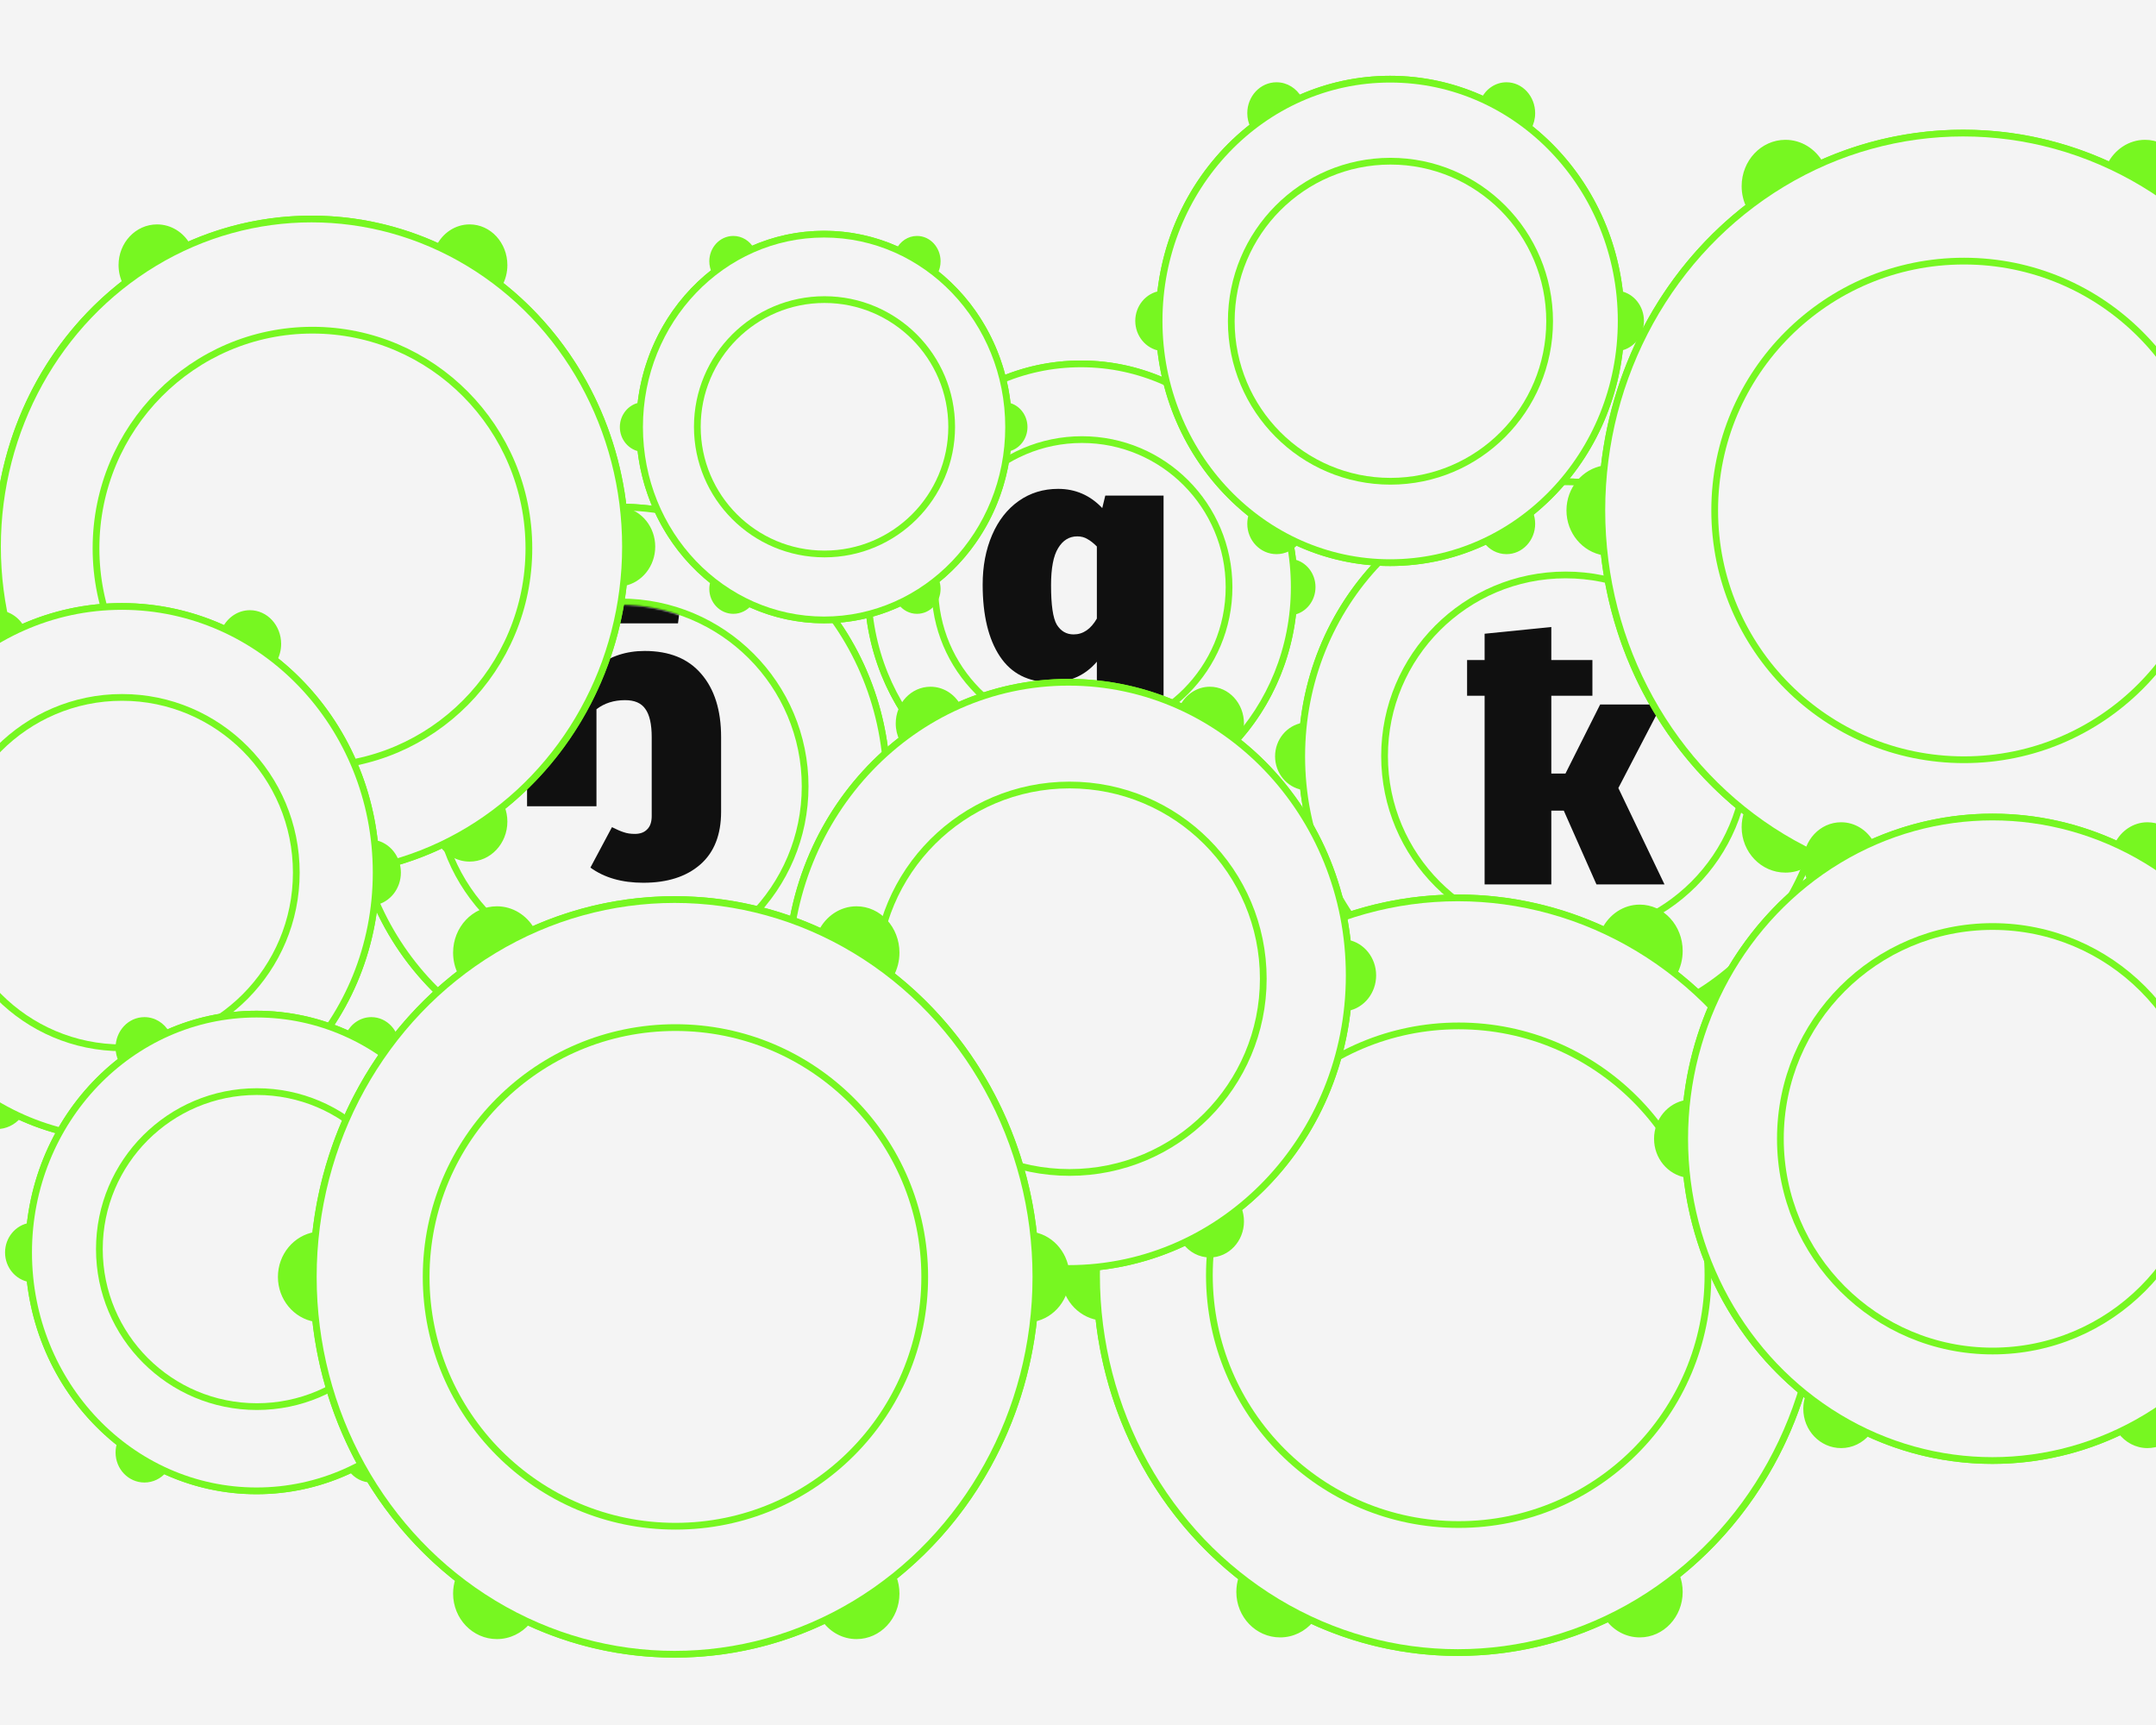 <svg width="1280" height="1024" viewBox="0 0 1280 1024" fill="none" xmlns="http://www.w3.org/2000/svg">
<rect x="0" y="0" width="1280" height="1024" fill="#808080" stroke="none"/>
<g clip-path="url(#clip0_5300_55040)">
<rect width="1280" height="1024" fill="#F4F4F4"/>
<path fill-rule="evenodd" clip-rule="evenodd" d="M367.869 633C391.554 633 414.028 627.58 434.217 617.861C437.405 622.118 442.317 624.846 447.827 624.846C457.436 624.846 465.225 616.551 465.225 606.319C465.225 603.804 464.754 601.406 463.901 599.219C497.69 572.362 520.871 531.676 525.725 485.232C533.842 483.665 539.998 476.099 539.998 467.003C539.998 457.907 533.843 450.342 525.725 448.775C520.822 401.835 497.197 360.777 462.822 333.931C464.349 331.12 465.225 327.842 465.225 324.342C465.225 313.906 457.436 305.445 447.827 305.445C441.22 305.445 435.474 309.446 432.528 315.338C412.777 306.123 390.895 301 367.869 301C345.52 301 324.249 305.826 304.959 314.535C301.841 309.085 296.204 305.445 289.768 305.445C279.955 305.445 272 313.906 272 324.342C272 327.496 272.726 330.469 274.011 333.083C239.062 359.893 214.995 401.293 210.021 448.697C201.512 450.074 195 457.745 195 467.003C195 476.261 201.513 483.933 210.021 485.31C214.949 532.257 238.605 573.315 273.011 600.144C272.356 602.075 272 604.154 272 606.319C272 616.551 279.955 624.846 289.768 624.846C295.063 624.846 299.818 622.43 303.073 618.598C322.86 627.853 344.789 633 367.869 633Z" fill="#77F721"/>
<path d="M434.217 617.861L435.818 616.662L434.832 615.346L433.35 616.059L434.217 617.861ZM463.901 599.219L462.657 597.653L461.502 598.571L462.038 599.946L463.901 599.219ZM525.725 485.232L525.346 483.268L523.89 483.549L523.736 485.024L525.725 485.232ZM525.725 448.775L523.736 448.982L523.89 450.457L525.346 450.738L525.725 448.775ZM462.822 333.931L461.065 332.976L460.256 334.465L461.591 335.507L462.822 333.931ZM432.528 315.338L431.682 317.15L433.446 317.973L434.317 316.232L432.528 315.338ZM304.959 314.535L303.222 315.528L304.125 317.106L305.782 316.358L304.959 314.535ZM274.011 333.083L275.228 334.67L276.529 333.672L275.806 332.201L274.011 333.083ZM210.021 448.697L210.34 450.671L211.85 450.427L212.01 448.905L210.021 448.697ZM210.021 485.31L212.01 485.101L211.851 483.58L210.341 483.335L210.021 485.31ZM273.011 600.144L274.905 600.786L275.361 599.44L274.241 598.566L273.011 600.144ZM303.073 618.598L303.921 616.787L302.537 616.14L301.549 617.303L303.073 618.598ZM433.35 616.059C413.423 625.651 391.245 631 367.869 631V635C391.863 635 414.632 629.508 435.085 619.663L433.35 616.059ZM447.827 622.846C443.003 622.846 438.663 620.461 435.818 616.662L432.617 619.06C436.147 623.775 441.632 626.846 447.827 626.846V622.846ZM463.225 606.319C463.225 615.567 456.215 622.846 447.827 622.846V626.846C458.657 626.846 467.225 617.536 467.225 606.319H463.225ZM462.038 599.946C462.801 601.903 463.225 604.055 463.225 606.319H467.225C467.225 603.553 466.707 600.909 465.765 598.492L462.038 599.946ZM523.736 485.024C518.938 530.931 496.027 571.129 462.657 597.653L465.146 600.785C499.353 573.595 522.804 532.42 527.714 485.44L523.736 485.024ZM537.998 467.003C537.998 475.212 532.455 481.896 525.346 483.268L526.104 487.196C535.23 485.434 541.998 476.987 541.998 467.003H537.998ZM525.346 450.738C532.455 452.111 537.998 458.795 537.998 467.003H541.998C541.998 457.019 535.23 448.573 526.105 446.811L525.346 450.738ZM461.591 335.507C495.54 362.02 518.889 402.585 523.736 448.982L527.714 448.567C522.754 401.085 498.854 359.533 464.053 332.355L461.591 335.507ZM463.225 324.342C463.225 327.507 462.433 330.457 461.065 332.976L464.58 334.885C466.265 331.783 467.225 328.178 467.225 324.342H463.225ZM447.827 307.445C456.179 307.445 463.225 314.852 463.225 324.342H467.225C467.225 312.96 458.693 303.445 447.827 303.445V307.445ZM434.317 316.232C436.967 310.932 442.069 307.445 447.827 307.445V303.445C440.371 303.445 433.981 307.959 430.739 314.444L434.317 316.232ZM367.869 303C390.595 303 412.189 308.056 431.682 317.15L433.374 313.526C413.365 304.19 391.195 299 367.869 299V303ZM305.782 316.358C324.82 307.763 345.811 303 367.869 303V299C345.229 299 323.678 303.889 304.136 312.713L305.782 316.358ZM289.768 307.445C295.417 307.445 300.426 310.638 303.222 315.528L306.695 313.542C303.257 307.532 296.991 303.445 289.768 303.445V307.445ZM274 324.342C274 314.892 281.174 307.445 289.768 307.445V303.445C278.736 303.445 270 312.919 270 324.342H274ZM275.806 332.201C274.655 329.859 274 327.187 274 324.342H270C270 327.805 270.798 331.08 272.216 333.965L275.806 332.201ZM212.01 448.905C216.926 402.049 240.713 361.147 275.228 334.67L272.794 331.496C237.411 358.64 213.063 400.537 208.032 448.488L212.01 448.905ZM197 467.003C197 458.68 202.845 451.884 210.34 450.671L209.701 446.722C200.179 448.263 193 456.81 193 467.003H197ZM210.341 483.335C202.846 482.123 197 475.326 197 467.003H193C193 477.196 200.18 485.743 209.702 487.284L210.341 483.335ZM274.241 598.566C240.262 572.071 216.881 531.506 212.01 485.101L208.032 485.518C213.017 533.009 236.948 574.56 271.781 601.721L274.241 598.566ZM274 606.319C274 604.374 274.32 602.513 274.905 600.786L271.117 599.502C270.393 601.638 270 603.934 270 606.319H274ZM289.768 622.846C281.137 622.846 274 615.527 274 606.319H270C270 617.576 278.772 626.846 289.768 626.846V622.846ZM301.549 617.303C298.647 620.72 294.436 622.846 289.768 622.846V626.846C295.691 626.846 300.989 624.141 304.597 619.893L301.549 617.303ZM367.869 631C345.09 631 323.449 625.921 303.921 616.787L302.226 620.41C322.27 629.786 344.489 635 367.869 635V631Z" fill="#77F721"/>
<ellipse cx="367.869" cy="467" rx="158.803" ry="166" fill="#F4F4F4" stroke="#77F721" stroke-width="4"/>
<circle cx="368.5" cy="466.82" r="109.5" fill="#F4F4F4" stroke="#77F721" stroke-width="4"/>
<mask id="mask0_5300_55040" style="mask-type:alpha" maskUnits="userSpaceOnUse" x="260" y="359" width="215" height="216">
<path d="M473.024 467C473.024 525.567 425.844 573.024 367.67 573.024C309.496 573.024 262.315 525.567 262.315 467C262.315 408.433 309.496 360.976 367.67 360.976C425.844 360.976 473.024 408.433 473.024 467Z" fill="#F4F4F4" stroke="#77F721" stroke-width="3.951"/>
</mask>
<g mask="url(#mask0_5300_55040)">
<path d="M382.716 386.425C397.383 386.425 408.583 390.958 416.316 400.025C424.183 409.092 428.116 421.625 428.116 437.625V481.825C428.116 495.558 423.983 506.025 415.716 513.225C407.45 520.425 396.183 524.025 381.916 524.025C369.25 524.025 358.783 521.025 350.516 515.025L363.316 491.025C366.25 492.492 368.583 493.492 370.316 494.025C372.183 494.692 374.383 495.025 376.916 495.025C380.116 495.025 382.583 494.092 384.316 492.225C386.05 490.492 386.916 487.892 386.916 484.425V437.625C386.916 429.892 385.65 424.292 383.116 420.825C380.716 417.358 376.716 415.625 371.116 415.625C364.45 415.625 358.783 417.425 354.116 421.025V478.625H312.916V339.425H406.516L402.516 370.025H354.116V395.825C362.25 389.558 371.783 386.425 382.716 386.425Z" fill="#101010"/>
</g>
<path fill-rule="evenodd" clip-rule="evenodd" d="M641.793 481C660.672 481 678.585 476.674 694.678 468.917C697.219 472.315 701.135 474.493 705.528 474.493C713.187 474.493 719.396 467.873 719.396 459.706C719.396 457.697 719.02 455.782 718.34 454.036C745.272 432.599 763.75 400.124 767.619 363.053C774.092 361.804 779.001 355.765 779.001 348.503C779.001 341.241 774.092 335.201 767.62 333.952C763.711 296.485 744.88 263.713 717.48 242.285C718.697 240.041 719.396 237.425 719.396 234.631C719.396 226.3 713.187 219.547 705.528 219.547C700.261 219.547 695.68 222.741 693.332 227.444C677.589 220.089 660.147 216 641.793 216C623.978 216 607.024 219.852 591.647 226.804C589.163 222.453 584.669 219.547 579.538 219.547C571.716 219.547 565.375 226.3 565.375 234.63C565.375 237.148 565.954 239.522 566.978 241.608C539.121 263.008 519.936 296.053 515.972 333.891C509.19 334.99 504 341.114 504 348.503C504 355.892 509.191 362.015 515.972 363.115C519.9 400.588 538.756 433.36 566.182 454.774C565.659 456.317 565.375 457.977 565.375 459.706C565.375 467.873 571.716 474.493 579.538 474.493C583.76 474.493 587.55 472.565 590.145 469.505C605.917 476.892 623.396 481 641.793 481Z" fill="#77F721"/>
<path d="M694.678 468.917L696.28 467.719L695.294 466.4L693.81 467.115L694.678 468.917ZM718.34 454.036L717.094 452.472L715.941 453.389L716.476 454.762L718.34 454.036ZM767.619 363.053L767.24 361.09L765.784 361.371L765.63 362.846L767.619 363.053ZM767.62 333.952L765.631 334.159L765.785 335.635L767.241 335.916L767.62 333.952ZM717.48 242.285L715.722 241.331L714.915 242.818L716.248 243.86L717.48 242.285ZM693.332 227.444L692.486 229.256L694.251 230.081L695.122 228.338L693.332 227.444ZM591.647 226.804L589.91 227.795L590.813 229.376L592.471 228.626L591.647 226.804ZM566.978 241.608L568.197 243.194L569.495 242.197L568.774 240.727L566.978 241.608ZM515.972 333.891L516.292 335.865L517.802 335.62L517.961 334.099L515.972 333.891ZM515.972 363.115L517.961 362.906L517.802 361.385L516.292 361.14L515.972 363.115ZM566.182 454.774L568.076 455.416L568.531 454.072L567.412 453.198L566.182 454.774ZM590.145 469.505L590.993 467.694L589.608 467.045L588.619 468.211L590.145 469.505ZM693.81 467.115C677.98 474.745 660.362 479 641.793 479V483C660.981 483 679.191 478.602 695.547 470.718L693.81 467.115ZM705.528 472.493C701.822 472.493 698.478 470.66 696.28 467.719L693.076 470.114C695.96 473.971 700.448 476.493 705.528 476.493V472.493ZM717.396 459.706C717.396 466.891 711.963 472.493 705.528 472.493V476.493C714.41 476.493 721.396 468.854 721.396 459.706H717.396ZM716.476 454.762C717.067 456.279 717.396 457.948 717.396 459.706H721.396C721.396 457.447 720.973 455.286 720.203 453.31L716.476 454.762ZM765.63 362.846C761.817 399.381 743.609 431.368 717.094 452.472L719.585 455.601C746.936 433.831 765.684 400.868 769.609 363.261L765.63 362.846ZM777.001 348.503C777.001 354.879 772.702 360.035 767.24 361.09L767.999 365.017C775.482 363.573 781.001 356.651 781.001 348.503H777.001ZM767.241 335.916C772.703 336.97 777.001 342.127 777.001 348.503H781.001C781.001 340.355 775.482 333.433 767.999 331.988L767.241 335.916ZM716.248 243.86C743.222 264.955 761.778 297.234 765.631 334.159L769.609 333.744C765.644 295.736 746.538 262.471 718.712 240.71L716.248 243.86ZM717.396 234.631C717.396 237.09 716.781 239.379 715.722 241.331L719.238 243.239C720.613 240.704 721.396 237.76 721.396 234.631H717.396ZM705.528 221.547C711.927 221.547 717.396 227.243 717.396 234.631H721.396C721.396 225.357 714.446 217.547 705.528 217.547V221.547ZM695.122 228.338C697.174 224.225 701.111 221.547 705.528 221.547V217.547C699.411 217.547 694.186 221.256 691.543 226.551L695.122 228.338ZM641.793 218C659.846 218 677 222.021 692.486 229.256L694.179 225.632C678.178 218.157 660.448 214 641.793 214V218ZM592.471 228.626C607.596 221.788 624.27 218 641.793 218V214C623.687 214 606.452 217.916 590.823 224.981L592.471 228.626ZM579.538 221.547C583.88 221.547 587.745 224.004 589.91 227.795L593.384 225.812C590.58 220.901 585.457 217.547 579.538 217.547V221.547ZM567.375 234.63C567.375 227.284 572.937 221.547 579.538 221.547V217.547C570.495 217.547 563.375 225.316 563.375 234.63H567.375ZM568.774 240.727C567.883 238.912 567.375 236.839 567.375 234.63H563.375C563.375 237.457 564.026 240.132 565.183 242.49L568.774 240.727ZM517.961 334.099C521.868 296.808 540.773 264.261 568.197 243.194L565.76 240.022C537.468 261.756 518.005 295.298 513.983 333.682L517.961 334.099ZM506 348.503C506 342.047 510.525 336.8 516.292 335.865L515.652 331.917C507.855 333.181 502 340.181 502 348.503H506ZM516.292 361.14C510.526 360.205 506 354.959 506 348.503H502C502 356.825 507.855 363.825 515.652 365.089L516.292 361.14ZM567.412 453.198C540.414 432.117 521.833 399.838 517.961 362.906L513.983 363.323C517.968 401.338 537.099 434.603 564.951 456.351L567.412 453.198ZM567.375 459.706C567.375 458.197 567.623 456.754 568.076 455.416L564.287 454.133C563.696 455.88 563.375 457.756 563.375 459.706H567.375ZM579.538 472.493C572.901 472.493 567.375 466.85 567.375 459.706H563.375C563.375 468.895 570.531 476.493 579.538 476.493V472.493ZM588.619 468.211C586.377 470.855 583.131 472.493 579.538 472.493V476.493C584.388 476.493 588.723 474.274 591.67 470.798L588.619 468.211ZM641.793 479C623.698 479 606.507 474.96 590.993 467.694L589.296 471.316C605.326 478.824 623.095 483 641.793 483V479Z" fill="#77F721"/>
<ellipse cx="641.793" cy="348.5" rx="126.582" ry="132.5" fill="#F4F4F4" stroke="#77F721" stroke-width="4"/>
<ellipse cx="642.338" cy="348.502" rx="87.338" ry="87.545" fill="#F4F4F4" stroke="#77F721" stroke-width="4"/>
<mask id="mask1_5300_55040" style="mask-type:alpha" maskUnits="userSpaceOnUse" x="557" y="263" width="171" height="171">
<path d="M725.683 348.5C725.683 394.646 688.364 432.047 642.338 432.047C596.312 432.047 558.992 394.646 558.992 348.5C558.992 302.354 596.312 264.953 642.338 264.953C688.364 264.953 725.683 302.354 725.683 348.5Z" fill="#F4F4F4" stroke="#77F721" stroke-width="3.907"/>
</mask>
<g mask="url(#mask1_5300_55040)">
<path d="M690.8 294.2V446.4L651.2 442.4V392.8C644.267 400.933 635.2 405 624 405C610.533 405 600.4 399.867 593.6 389.6C586.8 379.333 583.4 365.133 583.4 347C583.4 336.067 585.267 326.267 589 317.6C592.733 308.933 598 302.2 604.8 297.4C611.6 292.6 619.4 290.2 628.2 290.2C638.467 290.2 647.2 294 654.4 301.6L656.2 294.2H690.8ZM637.4 376.6C643 376.6 647.6 373.467 651.2 367.2V324.4C649.2 322.4 647.333 320.933 645.6 320C643.867 318.933 641.867 318.4 639.6 318.4C634.8 318.4 631 320.733 628.2 325.4C625.4 329.933 624 337.267 624 347.4C624 359.133 625.133 366.933 627.4 370.8C629.8 374.667 633.133 376.6 637.4 376.6Z" fill="#101010"/>
</g>
<path fill-rule="evenodd" clip-rule="evenodd" d="M928.856 611.996C952.131 611.996 974.215 606.673 994.054 597.129C997.187 601.312 1002.01 603.992 1007.43 603.992C1016.87 603.992 1024.53 595.848 1024.53 585.801C1024.53 583.328 1024.06 580.971 1023.22 578.822C1056.42 552.451 1079.2 512.503 1083.97 466.901C1091.95 465.367 1098 457.936 1098 449C1098 440.064 1091.95 432.633 1083.97 431.099C1079.15 385.012 1055.94 344.699 1022.16 318.339C1023.66 315.578 1024.53 312.357 1024.53 308.919C1024.53 298.671 1016.87 290.363 1007.43 290.363C1000.94 290.363 995.289 294.293 992.396 300.081C972.987 291.031 951.484 286 928.856 286C906.897 286 885.997 290.738 867.042 299.29C863.979 293.938 858.44 290.363 852.115 290.363C842.473 290.363 834.656 298.671 834.656 308.919C834.656 312.015 835.37 314.935 836.632 317.502C802.291 343.827 778.642 384.478 773.754 431.026C765.396 432.38 759 439.912 759 449C759 458.089 765.396 465.62 773.755 466.975C778.596 513.075 801.841 553.392 835.65 579.735C835.007 581.632 834.656 583.674 834.656 585.801C834.656 595.848 842.473 603.992 852.115 603.992C857.319 603.992 861.992 601.62 865.19 597.856C884.632 606.943 906.179 611.996 928.856 611.996Z" fill="#77F721"/>
<path d="M994.054 597.129L995.655 595.93L994.669 594.614L993.187 595.327L994.054 597.129ZM1023.22 578.822L1021.98 577.256L1020.82 578.174L1021.36 579.55L1023.22 578.822ZM1083.97 466.901L1083.59 464.937L1082.13 465.217L1081.98 466.693L1083.97 466.901ZM1083.97 431.099L1081.98 431.307L1082.13 432.783L1083.59 433.063L1083.97 431.099ZM1022.16 318.339L1020.41 317.383L1019.6 318.873L1020.93 319.916L1022.16 318.339ZM992.396 300.081L991.55 301.894L993.314 302.716L994.185 300.976L992.396 300.081ZM867.042 299.29L865.306 300.283L866.209 301.86L867.865 301.113L867.042 299.29ZM836.632 317.502L837.849 319.089L839.151 318.091L838.427 316.619L836.632 317.502ZM773.754 431.026L774.074 433L775.583 432.755L775.743 431.234L773.754 431.026ZM773.755 466.975L775.744 466.766L775.584 465.245L774.074 465L773.755 466.975ZM835.65 579.735L837.544 580.378L838.001 579.032L836.88 578.158L835.65 579.735ZM865.19 597.856L866.037 596.044L864.655 595.398L863.666 596.561L865.19 597.856ZM993.187 595.327C973.611 604.744 951.822 609.996 928.856 609.996V613.996C952.439 613.996 974.819 608.602 994.921 598.932L993.187 595.327ZM1007.43 601.992C1002.7 601.992 998.444 599.654 995.655 595.93L992.454 598.328C995.929 602.969 1001.33 605.992 1007.43 605.992V601.992ZM1022.53 585.801C1022.53 594.862 1015.65 601.992 1007.43 601.992V605.992C1018.09 605.992 1026.53 596.833 1026.53 585.801H1022.53ZM1021.36 579.55C1022.11 581.469 1022.53 583.579 1022.53 585.801H1026.53C1026.53 583.077 1026.02 580.473 1025.09 578.094L1021.36 579.55ZM1081.98 466.693C1077.26 511.757 1054.76 551.217 1021.98 577.256L1024.47 580.388C1058.08 553.684 1081.13 513.248 1085.95 467.109L1081.98 466.693ZM1096 449C1096 457.047 1090.56 463.597 1083.59 464.937L1084.34 468.865C1093.33 467.138 1100 458.825 1100 449H1096ZM1083.59 433.063C1090.56 434.403 1096 440.953 1096 449H1100C1100 439.175 1093.33 430.863 1084.34 429.135L1083.59 433.063ZM1020.93 319.916C1054.28 345.943 1077.21 385.763 1081.98 431.307L1085.96 430.891C1081.08 384.261 1057.59 343.455 1023.39 316.762L1020.93 319.916ZM1022.53 308.919C1022.53 312.021 1021.75 314.913 1020.41 317.383L1023.92 319.295C1025.58 316.242 1026.53 312.693 1026.53 308.919H1022.53ZM1007.43 292.363C1015.62 292.363 1022.53 299.618 1022.53 308.919H1026.53C1026.53 297.724 1018.13 288.363 1007.43 288.363V292.363ZM994.185 300.976C996.782 295.78 1001.79 292.363 1007.43 292.363V288.363C1000.09 288.363 993.797 292.806 990.607 299.187L994.185 300.976ZM928.856 288C951.184 288 972.399 292.964 991.55 301.894L993.241 298.269C973.575 289.099 951.784 284 928.856 284V288ZM867.865 301.113C886.567 292.675 907.188 288 928.856 288V284C906.606 284 885.426 288.802 866.22 297.467L867.865 301.113ZM852.115 292.363C857.654 292.363 862.564 295.491 865.306 300.283L868.778 298.296C865.394 292.384 859.226 288.363 852.115 288.363V292.363ZM836.656 308.919C836.656 299.659 843.69 292.363 852.115 292.363V288.363C841.255 288.363 832.656 297.683 832.656 308.919H836.656ZM838.427 316.619C837.298 314.324 836.656 311.706 836.656 308.919H832.656C832.656 312.325 833.442 315.546 834.838 318.384L838.427 316.619ZM775.743 431.234C780.573 385.235 803.942 345.082 837.849 319.089L835.416 315.914C800.64 342.573 776.71 383.721 771.765 430.817L775.743 431.234ZM761 449C761 440.848 766.728 434.19 774.074 433L773.434 429.051C764.064 430.57 757 438.976 757 449H761ZM774.074 465C766.729 463.81 761 457.152 761 449H757C757 459.025 764.064 467.431 773.435 468.949L774.074 465ZM836.88 578.158C803.497 552.147 780.528 512.323 775.744 466.766L771.765 467.183C776.664 513.827 800.185 554.637 834.421 581.313L836.88 578.158ZM836.656 585.801C836.656 583.895 836.97 582.07 837.544 580.378L833.756 579.093C833.043 581.195 832.656 583.453 832.656 585.801H836.656ZM852.115 601.992C843.654 601.992 836.656 594.821 836.656 585.801H832.656C832.656 596.874 841.292 605.992 852.115 605.992V601.992ZM863.666 596.561C860.821 599.909 856.692 601.992 852.115 601.992V605.992C857.946 605.992 863.162 603.33 866.714 599.151L863.666 596.561ZM928.856 609.996C906.48 609.996 885.221 605.011 866.037 596.044L864.343 599.668C884.043 608.875 905.879 613.996 928.856 613.996V609.996Z" fill="#77F721"/>
<ellipse cx="928.86" cy="448.998" rx="156.04" ry="162.998" fill="#F4F4F4" stroke="#77F721" stroke-width="4"/>
<circle cx="929.5" cy="448.801" r="107.5" fill="#F4F4F4" stroke="#77F721" stroke-width="4"/>
<path d="M960.8 467.8L988.2 525H947.8L928.4 481.2H921V525H881.4V413H871V391.8H881.4V376.2L921 372.2V391.8H945.4V413H921V459.2H929.4L950 418.2H986.6L960.8 467.8Z" fill="#101010"/>
<path fill-rule="evenodd" clip-rule="evenodd" d="M865.5 981C897.491 981 927.846 973.687 955.116 960.574C959.421 966.318 966.057 970 973.5 970C986.479 970 997 958.807 997 945C997 941.605 996.364 938.369 995.212 935.418C1040.85 899.176 1072.17 844.272 1078.72 781.598C1089.69 779.482 1098 769.274 1098 757C1098 744.726 1089.69 734.518 1078.72 732.402C1072.1 669.064 1040.19 613.661 993.756 577.436C995.817 573.644 997 569.222 997 564.5C997 550.417 986.479 539 973.5 539C964.577 539 956.815 544.397 952.835 552.347C926.158 539.913 896.602 533 865.5 533C835.31 533 806.578 539.513 780.52 551.267C776.309 543.912 768.694 539 760 539C746.745 539 736 550.417 736 564.5C736 568.756 736.982 572.769 738.717 576.297C691.515 612.474 659.009 668.335 652.29 732.297C640.797 734.155 632 744.507 632 757C632 769.493 640.797 779.845 652.29 781.703C658.944 845.054 690.896 900.457 737.368 936.66C736.482 939.269 736 942.076 736 945C736 958.807 746.745 970 760 970C767.155 970 773.579 966.739 777.976 961.565C804.703 974.055 834.325 981 865.5 981Z" fill="#77F721"/>
<path d="M955.116 960.574L956.716 959.374L955.73 958.059L954.249 958.771L955.116 960.574ZM995.212 935.418L993.968 933.852L992.812 934.77L993.349 936.145L995.212 935.418ZM1078.72 781.598L1078.34 779.634L1076.89 779.915L1076.73 781.39L1078.72 781.598ZM1078.72 732.402L1076.73 732.61L1076.89 734.085L1078.34 734.366L1078.72 732.402ZM993.756 577.436L991.999 576.481L991.189 577.97L992.526 579.013L993.756 577.436ZM952.835 552.347L951.991 554.16L953.753 554.981L954.624 553.242L952.835 552.347ZM780.52 551.267L778.784 552.261L779.686 553.837L781.342 553.09L780.52 551.267ZM738.717 576.297L739.934 577.884L741.236 576.886L740.512 575.414L738.717 576.297ZM652.29 732.297L652.609 734.271L654.119 734.027L654.279 732.506L652.29 732.297ZM652.29 781.703L654.279 781.494L654.119 779.973L652.609 779.729L652.29 781.703ZM737.368 936.66L739.262 937.303L739.719 935.957L738.597 935.083L737.368 936.66ZM777.976 961.565L778.822 959.753L777.44 959.107L776.452 960.27L777.976 961.565ZM954.249 958.771C927.242 971.758 897.182 979 865.5 979V983C897.799 983 928.45 975.615 955.982 962.376L954.249 958.771ZM973.5 968C966.741 968 960.678 964.661 956.716 959.374L953.515 961.773C958.164 967.976 965.372 972 973.5 972V968ZM995 945C995 957.821 985.259 968 973.5 968V972C987.698 972 999 959.793 999 945H995ZM993.349 936.145C994.411 938.866 995 941.856 995 945H999C999 941.354 998.317 937.871 997.075 934.69L993.349 936.145ZM1076.73 781.39C1070.23 843.527 1039.19 897.942 993.968 933.852L996.456 936.984C1042.52 900.41 1074.1 845.017 1080.71 781.806L1076.73 781.39ZM1096 757C1096 768.385 1088.3 777.713 1078.34 779.634L1079.1 783.562C1091.07 781.251 1100 770.163 1100 757H1096ZM1078.34 734.366C1088.3 736.287 1096 745.615 1096 757H1100C1100 743.837 1091.07 732.749 1079.1 730.438L1078.34 734.366ZM992.526 579.013C1038.53 614.905 1070.16 669.815 1076.73 732.61L1080.71 732.194C1074.03 668.313 1041.84 612.417 994.986 575.859L992.526 579.013ZM995 564.5C995 568.886 993.902 572.98 991.999 576.481L995.513 578.391C997.733 574.308 999 569.557 999 564.5H995ZM973.5 541C985.223 541 995 551.364 995 564.5H999C999 549.469 987.734 537 973.5 537V541ZM954.624 553.242C958.307 545.884 965.424 541 973.5 541V537C963.729 537 955.323 542.91 951.047 551.452L954.624 553.242ZM865.5 535C896.302 535 925.57 541.845 951.991 554.16L953.68 550.534C926.745 537.98 896.902 531 865.5 531V535ZM781.342 553.09C807.148 541.45 835.601 535 865.5 535V531C835.02 531 806.007 537.576 779.697 549.444L781.342 553.09ZM760 541C767.908 541 774.894 545.466 778.784 552.261L782.255 550.273C777.724 542.358 769.48 537 760 537V541ZM738 564.5C738 551.405 747.962 541 760 541V537C745.528 537 734 549.428 734 564.5H738ZM740.512 575.414C738.91 572.158 738 568.447 738 564.5H734C734 569.066 735.053 573.381 736.923 577.18L740.512 575.414ZM654.279 732.506C660.94 669.092 693.165 613.729 739.934 577.884L737.501 574.71C689.864 611.219 657.077 667.578 650.3 732.088L654.279 732.506ZM634 757C634 745.444 642.128 735.966 652.609 734.271L651.97 730.323C639.465 732.344 630 743.571 630 757H634ZM652.609 779.729C642.128 778.034 634 768.556 634 757H630C630 770.429 639.465 781.656 651.97 783.677L652.609 779.729ZM738.597 935.083C692.552 899.212 660.876 844.302 654.279 781.494L650.3 781.912C657.012 845.806 689.24 901.703 736.139 938.238L738.597 935.083ZM738 945C738 942.296 738.445 939.707 739.262 937.303L735.474 936.017C734.519 938.831 734 941.855 734 945H738ZM760 968C747.926 968 738 957.78 738 945H734C734 959.834 745.564 972 760 972V968ZM776.452 960.27C772.408 965.028 766.528 968 760 968V972C767.782 972 774.749 968.449 779.5 962.86L776.452 960.27ZM865.5 979C834.625 979 805.292 972.122 778.822 959.753L777.129 963.377C804.114 975.987 834.024 983 865.5 983V979Z" fill="#77F721"/>
<ellipse cx="865.5" cy="757" rx="214.5" ry="224" fill="#F4F4F4" stroke="#77F721" stroke-width="4"/>
<circle cx="866" cy="757" r="148" fill="#F4F4F4" stroke="#77F721" stroke-width="4"/>
<path fill-rule="evenodd" clip-rule="evenodd" d="M634.387 753C659.237 753 682.817 747.319 704.001 737.134C707.346 741.596 712.5 744.456 718.283 744.456C728.365 744.456 736.538 735.762 736.538 725.037C736.538 722.4 736.044 719.886 735.149 717.593C770.605 689.441 794.931 646.791 800.022 598.105C808.54 596.462 814.999 588.532 814.999 578.998C814.999 569.463 808.54 561.533 800.022 559.89C794.875 510.691 770.086 467.655 734.018 439.517C735.619 436.571 736.538 433.136 736.538 429.468C736.538 418.529 728.365 409.66 718.283 409.66C711.351 409.66 705.321 413.852 702.23 420.028C681.506 410.369 658.547 405 634.387 405C610.935 405 588.615 410.059 568.373 419.189C565.102 413.476 559.187 409.66 552.433 409.66C542.136 409.66 533.789 418.529 533.789 429.468C533.789 432.774 534.552 435.892 535.9 438.632C499.232 466.733 473.98 510.125 468.76 559.809C459.833 561.253 453 569.294 453 578.998C453 588.701 459.832 596.742 468.76 598.186C473.929 647.398 498.75 690.436 534.852 718.558C534.164 720.585 533.789 722.765 533.789 725.037C533.789 735.762 542.136 744.456 552.433 744.456C557.991 744.456 562.981 741.923 566.397 737.904C587.159 747.605 610.17 753 634.387 753Z" fill="#77F721"/>
<path d="M704.001 737.134L705.601 735.934L704.616 734.619L703.134 735.331L704.001 737.134ZM735.149 717.593L733.905 716.027L732.749 716.945L733.286 718.321L735.149 717.593ZM800.022 598.105L799.644 596.141L798.187 596.422L798.033 597.897L800.022 598.105ZM800.022 559.89L798.033 560.098L798.187 561.573L799.643 561.854L800.022 559.89ZM734.018 439.517L732.261 438.562L731.451 440.051L732.788 441.094L734.018 439.517ZM702.23 420.028L701.385 421.841L703.148 422.662L704.018 420.923L702.23 420.028ZM568.373 419.189L566.637 420.183L567.54 421.759L569.195 421.012L568.373 419.189ZM535.9 438.632L537.116 440.219L538.419 439.221L537.694 437.749L535.9 438.632ZM468.76 559.809L469.079 561.783L470.589 561.539L470.749 560.018L468.76 559.809ZM468.76 598.186L470.749 597.978L470.589 596.456L469.079 596.212L468.76 598.186ZM534.852 718.558L536.745 719.202L537.203 717.855L536.081 716.981L534.852 718.558ZM566.397 737.904L567.244 736.092L565.861 735.446L564.873 736.609L566.397 737.904ZM703.134 735.331C682.213 745.391 658.929 751 634.387 751V755C659.546 755 683.421 749.248 704.868 738.936L703.134 735.331ZM718.283 742.456C713.185 742.456 708.603 739.939 705.601 735.934L702.4 738.333C706.089 743.254 711.816 746.456 718.283 746.456V742.456ZM734.538 725.037C734.538 734.776 727.146 742.456 718.283 742.456V746.456C729.584 746.456 738.538 736.748 738.538 725.037H734.538ZM733.286 718.321C734.091 720.383 734.538 722.651 734.538 725.037H738.538C738.538 722.149 737.997 719.388 737.012 716.866L733.286 718.321ZM798.033 597.897C792.998 646.045 768.943 688.207 733.905 716.027L736.393 719.16C772.267 690.675 796.863 647.536 802.012 598.313L798.033 597.897ZM812.999 578.998C812.999 587.643 807.154 594.692 799.644 596.141L800.401 600.069C809.926 598.231 816.999 589.422 816.999 578.998H812.999ZM799.643 561.854C807.153 563.303 812.999 570.352 812.999 578.998H816.999C816.999 568.574 809.926 559.764 800.401 557.927L799.643 561.854ZM732.788 441.094C768.43 468.9 792.943 511.442 798.033 560.098L802.011 559.682C796.807 509.939 771.743 466.411 735.248 437.94L732.788 441.094ZM734.538 429.468C734.538 432.8 733.704 435.907 732.261 438.562L735.775 440.472C737.535 437.235 738.538 433.472 738.538 429.468H734.538ZM718.283 411.66C727.11 411.66 734.538 419.476 734.538 429.468H738.538C738.538 417.581 729.62 407.66 718.283 407.66V411.66ZM704.018 420.923C706.813 415.34 712.198 411.66 718.283 411.66V407.66C710.503 407.66 703.829 412.365 700.441 419.133L704.018 420.923ZM634.387 407C658.247 407 680.919 412.302 701.385 421.841L703.075 418.215C682.094 408.437 658.847 403 634.387 403V407ZM569.195 421.012C589.186 411.996 611.226 407 634.387 407V403C610.644 403 588.045 408.122 567.551 417.366L569.195 421.012ZM552.433 411.66C558.401 411.66 563.687 415.03 566.637 420.183L570.109 418.195C566.517 411.922 559.973 407.66 552.433 407.66V411.66ZM535.789 429.468C535.789 419.517 543.353 411.66 552.433 411.66V407.66C540.919 407.66 531.789 417.54 531.789 429.468H535.789ZM537.694 437.749C536.48 435.28 535.789 432.465 535.789 429.468H531.789C531.789 433.084 532.623 436.503 534.105 439.515L537.694 437.749ZM470.749 560.018C475.912 510.882 500.882 467.988 537.116 440.219L534.683 437.044C497.581 465.478 472.049 509.367 466.771 559.6L470.749 560.018ZM455 578.998C455 570.231 461.164 563.064 469.079 561.783L468.441 557.835C458.501 559.442 451 568.357 451 578.998H455ZM469.079 596.212C461.164 594.932 455 587.764 455 578.998H451C451 589.638 458.501 598.553 468.44 600.161L469.079 596.212ZM536.081 716.981C500.406 689.191 475.861 646.646 470.749 597.978L466.77 598.395C471.997 648.15 497.094 691.681 533.623 720.136L536.081 716.981ZM535.789 725.037C535.789 722.986 536.127 721.023 536.745 719.202L532.958 717.915C532.2 720.147 531.789 722.544 531.789 725.037H535.789ZM552.433 742.456C543.317 742.456 535.789 734.735 535.789 725.037H531.789C531.789 736.789 540.956 746.456 552.433 746.456V742.456ZM564.873 736.609C561.811 740.212 557.364 742.456 552.433 742.456V746.456C558.618 746.456 564.152 743.634 567.921 739.199L564.873 736.609ZM634.387 751C610.47 751 587.748 745.673 567.244 736.092L565.551 739.716C586.57 749.538 609.869 755 634.387 755V751Z" fill="#77F721"/>
<ellipse cx="634.386" cy="579" rx="166.629" ry="174" fill="#F4F4F4" stroke="#77F721" stroke-width="4"/>
<circle cx="635" cy="581" r="115" fill="#F4F4F4" stroke="#77F721" stroke-width="4"/>
<path fill-rule="evenodd" clip-rule="evenodd" d="M184.933 519.004C212.736 519.004 239.118 512.653 262.819 501.267C266.561 506.256 272.328 509.454 278.799 509.454C290.078 509.454 299.222 499.735 299.222 487.747C299.222 484.798 298.669 481.986 297.667 479.423C337.333 447.953 364.546 400.28 370.243 345.859C379.773 344.023 386.999 335.159 386.999 324.501C386.999 313.842 379.772 304.978 370.243 303.142C364.485 248.146 336.753 200.041 296.402 168.586C298.194 165.293 299.222 161.453 299.222 157.353C299.222 145.124 290.078 135.211 278.799 135.211C271.043 135.211 264.297 139.897 260.839 146.801C237.653 136.003 211.965 130 184.933 130C158.696 130 133.724 135.655 111.077 145.861C107.418 139.476 100.801 135.211 93.245 135.211C81.725 135.211 72.387 145.124 72.387 157.353C72.387 161.048 73.24 164.532 74.748 167.595C33.724 199.007 5.472 247.512 -0.367 303.051C-10.355 304.665 -18 313.653 -18 324.501C-18 335.348 -10.356 344.336 -0.368 345.95C5.416 400.96 33.185 449.069 73.576 480.505C72.806 482.77 72.387 485.207 72.387 487.747C72.387 499.735 81.725 509.454 93.245 509.454C99.463 509.454 105.047 506.622 108.868 502.129C132.096 512.974 157.839 519.004 184.933 519.004Z" fill="#77F721"/>
<path d="M262.819 501.267L264.419 500.067L263.433 498.753L261.953 499.464L262.819 501.267ZM297.667 479.423L296.424 477.856L295.266 478.775L295.804 480.151L297.667 479.423ZM370.243 345.859L369.865 343.895L368.408 344.176L368.254 345.651L370.243 345.859ZM370.243 303.142L368.254 303.35L368.408 304.825L369.864 305.106L370.243 303.142ZM296.402 168.586L294.645 167.63L293.834 169.121L295.172 170.164L296.402 168.586ZM260.839 146.801L259.995 148.614L261.757 149.434L262.627 147.696L260.839 146.801ZM111.077 145.861L109.342 146.856L110.245 148.43L111.899 147.685L111.077 145.861ZM74.748 167.595L75.963 169.182L77.267 168.184L76.542 166.711L74.748 167.595ZM-0.367 303.051L-0.048 305.025L1.462 304.781L1.622 303.26L-0.367 303.051ZM-0.368 345.95L1.621 345.741L1.461 344.22L-0.049 343.976L-0.368 345.95ZM73.576 480.505L75.469 481.148L75.927 479.801L74.804 478.926L73.576 480.505ZM108.868 502.129L109.714 500.317L108.332 499.672L107.345 500.833L108.868 502.129ZM261.953 499.464C238.515 510.724 212.428 517.004 184.933 517.004V521.004C213.045 521.004 239.722 514.582 263.685 503.069L261.953 499.464ZM278.799 507.454C273.012 507.454 267.817 504.598 264.419 500.067L261.219 502.467C265.305 507.915 271.644 511.454 278.799 511.454V507.454ZM297.222 487.747C297.222 498.747 288.86 507.454 278.799 507.454V511.454C291.296 511.454 301.222 500.723 301.222 487.747H297.222ZM295.804 480.151C296.716 482.484 297.222 485.049 297.222 487.747H301.222C301.222 484.546 300.622 481.488 299.529 478.695L295.804 480.151ZM368.254 345.651C362.614 399.534 335.671 446.719 296.424 477.856L298.91 480.99C338.995 449.188 366.479 401.026 372.232 346.067L368.254 345.651ZM384.999 324.501C384.999 334.268 378.388 342.253 369.865 343.895L370.622 347.823C381.158 345.793 388.999 336.049 388.999 324.501H384.999ZM369.864 305.106C378.388 306.748 384.999 314.733 384.999 324.501H388.999C388.999 312.952 381.157 303.208 370.621 301.178L369.864 305.106ZM295.172 170.164C335.097 201.286 362.553 248.898 368.254 303.35L372.232 302.934C366.417 247.394 338.409 198.796 297.632 167.009L295.172 170.164ZM297.222 157.353C297.222 161.117 296.279 164.629 294.645 167.63L298.159 169.542C300.109 165.958 301.222 161.789 301.222 157.353H297.222ZM278.799 137.211C288.825 137.211 297.222 146.074 297.222 157.353H301.222C301.222 144.175 291.332 133.211 278.799 133.211V137.211ZM262.627 147.696C265.789 141.386 271.89 137.211 278.799 137.211V133.211C270.196 133.211 262.806 138.409 259.051 145.905L262.627 147.696ZM184.933 132C211.665 132 237.066 137.936 259.995 148.614L261.683 144.988C238.24 134.07 212.264 128 184.933 128V132ZM111.899 147.685C134.294 137.592 158.986 132 184.933 132V128C158.405 128 133.154 133.718 110.256 144.038L111.899 147.685ZM93.245 137.211C100.016 137.211 106.004 141.031 109.342 146.856L112.813 144.867C108.832 137.921 101.586 133.211 93.245 133.211V137.211ZM74.387 157.353C74.387 146.114 82.941 137.211 93.245 137.211V133.211C80.51 133.211 70.387 144.134 70.387 157.353H74.387ZM76.542 166.711C75.168 163.92 74.387 160.738 74.387 157.353H70.387C70.387 161.358 71.311 165.143 72.953 168.478L76.542 166.711ZM1.622 303.26C7.404 248.27 35.374 200.263 75.963 169.182L73.531 166.007C32.074 197.752 3.541 246.754 -2.356 302.842L1.622 303.26ZM-16 324.501C-16 314.592 -9.025 306.476 -0.048 305.025L-0.686 301.077C-11.685 302.854 -20 312.715 -20 324.501H-16ZM-0.049 343.976C-9.026 342.525 -16 334.409 -16 324.501H-20C-20 336.286 -11.686 346.147 -0.687 347.925L-0.049 343.976ZM74.804 478.926C34.841 447.823 7.348 400.207 1.621 345.741L-2.357 346.159C3.484 401.713 31.53 450.315 72.347 482.083L74.804 478.926ZM74.387 487.747C74.387 485.428 74.769 483.208 75.469 481.148L71.682 479.861C70.842 482.331 70.387 484.986 70.387 487.747H74.387ZM93.245 507.454C82.904 507.454 74.387 498.707 74.387 487.747H70.387C70.387 500.764 80.546 511.454 93.245 511.454V507.454ZM107.345 500.833C103.877 504.911 98.837 507.454 93.245 507.454V511.454C100.09 511.454 106.216 508.333 110.391 503.425L107.345 500.833ZM184.933 517.004C158.14 517.004 132.684 511.041 109.714 500.317L108.022 503.941C131.508 514.906 157.539 521.004 184.933 521.004V517.004Z" fill="#77F721"/>
<ellipse cx="184.929" cy="324.502" rx="186.421" ry="194.502" fill="#F4F4F4" stroke="#77F721" stroke-width="4"/>
<ellipse cx="185.5" cy="325.5" rx="128.5" ry="129.5" fill="#F4F4F4" stroke="#77F721" stroke-width="4"/>
<path fill-rule="evenodd" clip-rule="evenodd" d="M1165.5 527C1197.49 527 1227.85 519.687 1255.12 506.574C1259.42 512.318 1266.06 516 1273.5 516C1286.48 516 1297 504.807 1297 491C1297 487.605 1296.36 484.369 1295.21 481.418C1340.85 445.176 1372.17 390.272 1378.72 327.598C1389.69 325.482 1398 315.274 1398 303C1398 290.726 1389.69 280.518 1378.72 278.402C1372.1 215.064 1340.19 159.661 1293.76 123.436C1295.82 119.644 1297 115.222 1297 110.5C1297 96.417 1286.48 85 1273.5 85C1264.58 85 1256.81 90.397 1252.84 98.347C1226.16 85.913 1196.6 79 1165.5 79C1135.31 79 1106.58 85.513 1080.52 97.267C1076.31 89.912 1068.69 85 1060 85C1046.75 85 1036 96.417 1036 110.5C1036 114.756 1036.98 118.769 1038.72 122.297C991.515 158.474 959.009 214.335 952.29 278.297C940.797 280.155 932 290.507 932 303C932 315.493 940.797 325.845 952.29 327.703C958.944 391.054 990.896 446.457 1037.37 482.66C1036.48 485.269 1036 488.076 1036 491C1036 504.807 1046.75 516 1060 516C1067.15 516 1073.58 512.739 1077.98 507.565C1104.7 520.055 1134.32 527 1165.5 527Z" fill="#77F721"/>
<path d="M1255.12 506.574L1256.72 505.374L1255.73 504.059L1254.25 504.771L1255.12 506.574ZM1295.21 481.418L1293.97 479.852L1292.81 480.77L1293.35 482.145L1295.21 481.418ZM1378.72 327.598L1378.34 325.634L1376.89 325.915L1376.73 327.39L1378.72 327.598ZM1378.72 278.402L1376.73 278.61L1376.89 280.085L1378.34 280.366L1378.72 278.402ZM1293.76 123.436L1292 122.481L1291.19 123.97L1292.53 125.013L1293.76 123.436ZM1252.84 98.347L1251.99 100.16L1253.75 100.981L1254.62 99.242L1252.84 98.347ZM1080.52 97.267L1078.78 98.261L1079.69 99.837L1081.34 99.09L1080.52 97.267ZM1038.72 122.297L1039.93 123.884L1041.24 122.886L1040.51 121.414L1038.72 122.297ZM952.29 278.297L952.609 280.271L954.119 280.027L954.279 278.506L952.29 278.297ZM952.29 327.703L954.279 327.494L954.119 325.973L952.609 325.729L952.29 327.703ZM1037.37 482.66L1039.26 483.303L1039.72 481.957L1038.6 481.083L1037.37 482.66ZM1077.98 507.565L1078.82 505.753L1077.44 505.107L1076.45 506.27L1077.98 507.565ZM1254.25 504.771C1227.24 517.758 1197.18 525 1165.5 525V529C1197.8 529 1228.45 521.615 1255.98 508.376L1254.25 504.771ZM1273.5 514C1266.74 514 1260.68 510.661 1256.72 505.374L1253.52 507.773C1258.16 513.976 1265.37 518 1273.5 518V514ZM1295 491C1295 503.821 1285.26 514 1273.5 514V518C1287.7 518 1299 505.793 1299 491H1295ZM1293.35 482.145C1294.41 484.866 1295 487.856 1295 491H1299C1299 487.354 1298.32 483.871 1297.07 480.69L1293.35 482.145ZM1376.73 327.39C1370.23 389.527 1339.19 443.942 1293.97 479.852L1296.46 482.984C1342.52 446.41 1374.1 391.017 1380.71 327.806L1376.73 327.39ZM1396 303C1396 314.385 1388.3 323.713 1378.34 325.634L1379.1 329.562C1391.07 327.251 1400 316.163 1400 303H1396ZM1378.34 280.366C1388.3 282.287 1396 291.615 1396 303H1400C1400 289.837 1391.07 278.749 1379.1 276.438L1378.34 280.366ZM1292.53 125.013C1338.53 160.905 1370.16 215.815 1376.73 278.61L1380.71 278.194C1374.03 214.313 1341.84 158.417 1294.99 121.859L1292.53 125.013ZM1295 110.5C1295 114.886 1293.9 118.98 1292 122.481L1295.51 124.391C1297.73 120.308 1299 115.557 1299 110.5H1295ZM1273.5 87C1285.22 87 1295 97.364 1295 110.5H1299C1299 95.469 1287.73 83 1273.5 83V87ZM1254.62 99.242C1258.31 91.884 1265.42 87 1273.5 87V83C1263.73 83 1255.32 88.909 1251.05 97.452L1254.62 99.242ZM1165.5 81C1196.3 81 1225.57 87.845 1251.99 100.16L1253.68 96.534C1226.75 83.98 1196.9 77 1165.5 77V81ZM1081.34 99.09C1107.15 87.45 1135.6 81 1165.5 81V77C1135.02 77 1106.01 83.576 1079.7 95.444L1081.34 99.09ZM1060 87C1067.91 87 1074.89 91.466 1078.78 98.261L1082.26 96.273C1077.72 88.358 1069.48 83 1060 83V87ZM1038 110.5C1038 97.405 1047.96 87 1060 87V83C1045.53 83 1034 95.428 1034 110.5H1038ZM1040.51 121.414C1038.91 118.158 1038 114.447 1038 110.5H1034C1034 115.066 1035.05 119.381 1036.92 123.18L1040.51 121.414ZM954.279 278.506C960.94 215.092 993.165 159.729 1039.93 123.884L1037.5 120.71C989.864 157.219 957.077 213.578 950.3 278.088L954.279 278.506ZM934 303C934 291.444 942.128 281.966 952.609 280.271L951.97 276.323C939.465 278.344 930 289.571 930 303H934ZM952.609 325.729C942.128 324.034 934 314.556 934 303H930C930 316.429 939.465 327.656 951.97 329.677L952.609 325.729ZM1038.6 481.083C992.552 445.212 960.876 390.302 954.279 327.494L950.3 327.912C957.012 391.806 989.24 447.703 1036.14 484.238L1038.6 481.083ZM1038 491C1038 488.296 1038.45 485.707 1039.26 483.303L1035.47 482.017C1034.52 484.831 1034 487.855 1034 491H1038ZM1060 514C1047.93 514 1038 503.78 1038 491H1034C1034 505.834 1045.56 518 1060 518V514ZM1076.45 506.27C1072.41 511.028 1066.53 514 1060 514V518C1067.78 518 1074.75 514.449 1079.5 508.86L1076.45 506.27ZM1165.5 525C1134.63 525 1105.29 518.122 1078.82 505.753L1077.13 509.377C1104.11 521.987 1134.02 529 1165.5 529V525Z" fill="#77F721"/>
<ellipse cx="1165.5" cy="303" rx="214.5" ry="224" fill="#F4F4F4" stroke="#77F721" stroke-width="4"/>
<circle cx="1166" cy="303" r="148" fill="#F4F4F4" stroke="#77F721" stroke-width="4"/>
<path fill-rule="evenodd" clip-rule="evenodd" d="M72.345 676C94.864 676 116.231 670.84 135.427 661.589C138.457 665.643 143.129 668.241 148.369 668.241C157.504 668.241 164.91 660.346 164.91 650.607C164.91 648.21 164.461 645.925 163.649 643.842C195.768 618.279 217.803 579.556 222.418 535.354C230.141 533.867 236 526.664 236 518.001C236 509.339 230.141 502.135 222.418 500.648C217.755 455.975 195.298 416.899 162.621 391.347C164.075 388.67 164.91 385.548 164.91 382.213C164.91 372.28 157.504 364.227 148.369 364.227C142.085 364.227 136.62 368.037 133.82 373.649C115.042 364.877 94.237 360 72.345 360C51.098 360 30.876 364.593 12.536 372.883C9.573 367.693 4.213 364.227 -1.908 364.227C-11.238 364.227 -18.801 372.28 -18.801 382.213C-18.801 385.217 -18.109 388.048 -16.887 390.537C-50.112 416.055 -72.992 455.459 -77.721 500.577C-85.81 501.889 -92 509.19 -92 518.001C-92 526.812 -85.809 534.114 -77.721 535.426C-73.037 580.111 -50.548 619.19 -17.838 644.726C-18.462 646.565 -18.801 648.545 -18.801 650.607C-18.801 660.346 -11.238 668.241 -1.908 668.241C3.127 668.241 7.648 665.941 10.743 662.292C29.554 671.101 50.403 676 72.345 676Z" fill="#77F721"/>
<path d="M135.427 661.589L137.029 660.391L136.043 659.072L134.559 659.787L135.427 661.589ZM163.649 643.842L162.404 642.277L161.25 643.195L161.786 644.568L163.649 643.842ZM222.418 535.354L222.04 533.39L220.583 533.671L220.429 535.146L222.418 535.354ZM222.418 500.648L220.429 500.856L220.583 502.332L222.04 502.612L222.418 500.648ZM162.621 391.347L160.864 390.393L160.056 391.88L161.389 392.923L162.621 391.347ZM133.82 373.649L132.974 375.461L134.74 376.286L135.61 374.542L133.82 373.649ZM12.536 372.883L10.8 373.874L11.702 375.455L13.36 374.705L12.536 372.883ZM-16.887 390.537L-15.669 392.124L-14.37 391.126L-15.092 389.656L-16.887 390.537ZM-77.721 500.577L-77.401 502.551L-75.892 502.306L-75.732 500.786L-77.721 500.577ZM-77.721 535.426L-75.732 535.217L-75.891 533.696L-77.401 533.451L-77.721 535.426ZM-17.838 644.726L-15.944 645.367L-15.489 644.023L-16.608 643.149L-17.838 644.726ZM10.743 662.292L11.591 660.481L10.207 659.833L9.218 660.998L10.743 662.292ZM134.559 659.787C115.626 668.912 94.555 674 72.345 674V678C95.173 678 116.837 672.769 136.295 663.39L134.559 659.787ZM148.369 666.241C143.815 666.241 139.717 663.987 137.029 660.391L133.825 662.786C137.198 667.299 142.442 670.241 148.369 670.241V666.241ZM162.91 650.607C162.91 659.364 156.281 666.241 148.369 666.241V670.241C158.728 670.241 166.91 661.328 166.91 650.607H162.91ZM161.786 644.568C162.508 646.422 162.91 648.461 162.91 650.607H166.91C166.91 647.959 166.414 645.428 165.512 643.115L161.786 644.568ZM220.429 535.146C215.87 578.813 194.104 617.047 162.404 642.277L164.894 645.407C197.432 619.511 219.737 580.3 224.407 535.562L220.429 535.146ZM234 518.001C234 525.777 228.752 532.098 222.04 533.39L222.796 537.318C231.53 535.637 238 527.55 238 518.001H234ZM222.04 502.612C228.752 503.905 234 510.225 234 518.001H238C238 508.453 231.53 500.366 222.796 498.685L222.04 502.612ZM161.389 392.923C193.64 418.141 215.823 456.724 220.429 500.856L224.407 500.441C219.688 455.226 196.956 415.657 163.853 389.772L161.389 392.923ZM162.91 382.213C162.91 385.212 162.16 388.007 160.864 390.393L164.379 392.302C165.991 389.334 166.91 385.883 166.91 382.213H162.91ZM148.369 366.227C156.245 366.227 162.91 373.223 162.91 382.213H166.91C166.91 371.336 158.763 362.227 148.369 362.227V366.227ZM135.61 374.542C138.114 369.522 142.936 366.227 148.369 366.227V362.227C141.235 362.227 135.126 366.553 132.031 372.756L135.61 374.542ZM72.345 362C93.937 362 114.453 366.809 132.974 375.461L134.667 371.837C115.631 362.944 94.538 358 72.345 358V362ZM13.36 374.705C31.448 366.53 51.389 362 72.345 362V358C50.806 358 30.304 362.657 11.713 371.06L13.36 374.705ZM-1.908 366.227C3.424 366.227 8.156 369.245 10.8 373.874L14.273 371.891C10.99 366.141 5.001 362.227 -1.908 362.227V366.227ZM-16.801 382.213C-16.801 373.264 -10.017 366.227 -1.908 366.227V362.227C-12.459 362.227 -20.801 371.295 -20.801 382.213H-16.801ZM-15.092 389.656C-16.181 387.438 -16.801 384.908 -16.801 382.213H-20.801C-20.801 385.526 -20.038 388.659 -18.682 391.419L-15.092 389.656ZM-75.732 500.786C-71.061 456.214 -48.46 417.308 -15.669 392.124L-18.105 388.951C-51.764 414.802 -74.924 454.703 -79.71 500.369L-75.732 500.786ZM-90 518.001C-90 510.124 -84.475 503.698 -77.401 502.551L-78.042 498.603C-87.145 500.079 -94 508.257 -94 518.001H-90ZM-77.401 533.451C-84.475 532.304 -90 525.879 -90 518.001H-94C-94 527.746 -87.144 535.924 -78.041 537.4L-77.401 533.451ZM-16.608 643.149C-48.89 617.946 -71.105 579.36 -75.732 535.217L-79.71 535.634C-74.969 580.861 -52.205 620.433 -19.069 646.302L-16.608 643.149ZM-16.801 650.607C-16.801 648.765 -16.498 647.002 -15.944 645.367L-19.733 644.084C-20.425 646.128 -20.801 648.324 -20.801 650.607H-16.801ZM-1.908 666.241C-10.053 666.241 -16.801 659.323 -16.801 650.607H-20.801C-20.801 661.369 -12.422 670.241 -1.908 670.241V666.241ZM9.218 660.998C6.476 664.231 2.499 666.241 -1.908 666.241V670.241C3.756 670.241 8.821 667.65 12.268 663.586L9.218 660.998ZM72.345 674C50.704 674 30.144 669.169 11.591 660.481L9.895 664.103C28.964 673.033 50.102 678 72.345 678V674Z" fill="#77F721"/>
<ellipse cx="72.349" cy="518" rx="150.973" ry="158" fill="#F4F4F4" stroke="#77F721" stroke-width="4"/>
<ellipse cx="72.445" cy="518" rx="103.465" ry="104" fill="#F4F4F4" stroke="#77F721" stroke-width="4"/>
<path fill-rule="evenodd" clip-rule="evenodd" d="M152.311 885C172.496 885 191.648 880.379 208.854 872.095C211.57 875.726 215.757 878.053 220.455 878.053C228.642 878.053 235.28 870.982 235.28 862.261C235.28 860.114 234.878 858.068 234.15 856.203C262.942 833.309 282.695 798.63 286.831 759.042C293.751 757.708 298.999 751.258 298.999 743.503C298.999 735.748 293.751 729.299 286.832 727.964C282.653 687.954 262.522 652.957 233.231 630.073C234.533 627.676 235.28 624.881 235.28 621.897C235.28 613.001 228.642 605.789 220.455 605.789C214.824 605.789 209.926 609.2 207.416 614.224C190.584 606.368 171.935 602 152.311 602C133.266 602 115.139 606.114 98.7 613.538C96.044 608.892 91.24 605.789 85.755 605.789C77.392 605.789 70.614 613.001 70.614 621.897C70.614 624.585 71.233 627.12 72.328 629.348C42.545 652.202 22.036 687.491 17.798 727.899C10.548 729.074 5 735.613 5 743.503C5 751.393 10.549 757.932 17.798 759.107C21.997 799.126 42.156 834.124 71.476 856.993C70.918 858.641 70.614 860.414 70.614 862.261C70.614 870.982 77.392 878.053 85.755 878.053C90.269 878.053 94.321 875.992 97.095 872.724C113.957 880.613 132.644 885 152.311 885Z" fill="#77F721"/>
<path d="M208.854 872.095L210.455 870.897L209.469 869.579L207.986 870.293L208.854 872.095ZM234.15 856.203L232.905 854.637L231.75 855.555L232.287 856.93L234.15 856.203ZM286.831 759.042L286.453 757.078L284.996 757.359L284.842 758.834L286.831 759.042ZM286.832 727.964L284.843 728.172L284.997 729.647L286.453 729.928L286.832 727.964ZM233.231 630.073L231.474 629.118L230.665 630.606L232 631.649L233.231 630.073ZM207.416 614.224L206.57 616.036L208.335 616.86L209.205 615.118L207.416 614.224ZM98.7 613.538L96.964 614.531L97.866 616.109L99.523 615.361L98.7 613.538ZM72.328 629.348L73.545 630.935L74.845 629.937L74.123 628.466L72.328 629.348ZM17.798 727.899L18.117 729.873L19.627 729.629L19.787 728.108L17.798 727.899ZM17.798 759.107L19.787 758.898L19.628 757.377L18.118 757.133L17.798 759.107ZM71.476 856.993L73.37 857.635L73.827 856.29L72.706 855.416L71.476 856.993ZM97.095 872.724L97.943 870.913L96.559 870.265L95.57 871.43L97.095 872.724ZM207.986 870.293C191.043 878.451 172.187 883 152.311 883V887C172.805 887 192.253 882.308 209.721 873.897L207.986 870.293ZM220.455 876.053C216.443 876.053 212.828 874.069 210.455 870.897L207.252 873.293C210.311 877.382 215.071 880.053 220.455 880.053V876.053ZM233.28 862.261C233.28 869.999 227.421 876.053 220.455 876.053V880.053C229.864 880.053 237.28 871.966 237.28 862.261H233.28ZM232.287 856.93C232.925 858.565 233.28 860.365 233.28 862.261H237.28C237.28 859.864 236.831 857.571 236.013 855.475L232.287 856.93ZM284.842 758.834C280.762 797.885 261.279 832.077 232.905 854.637L235.395 857.768C264.605 834.542 284.628 799.374 288.82 759.25L284.842 758.834ZM296.999 743.503C296.999 750.371 292.363 755.938 286.453 757.078L287.21 761.006C295.139 759.477 300.999 752.146 300.999 743.503H296.999ZM286.453 729.928C292.363 731.068 296.999 736.635 296.999 743.503H300.999C300.999 734.86 295.139 727.529 287.211 726L286.453 729.928ZM232 631.649C260.865 654.2 280.721 688.704 284.843 728.172L288.821 727.756C284.586 687.204 264.18 651.714 234.462 628.497L232 631.649ZM233.28 621.897C233.28 624.546 232.617 627.013 231.474 629.118L234.988 631.028C236.449 628.34 237.28 625.217 237.28 621.897H233.28ZM220.455 607.789C227.385 607.789 233.28 613.946 233.28 621.897H237.28C237.28 612.056 229.9 603.789 220.455 603.789V607.789ZM209.205 615.118C211.419 610.686 215.673 607.789 220.455 607.789V603.789C213.974 603.789 208.432 607.714 205.627 613.33L209.205 615.118ZM152.311 604C171.635 604 189.995 608.3 206.57 616.036L208.262 612.411C191.172 604.435 172.236 600 152.311 600V604ZM99.523 615.361C115.711 608.05 133.557 604 152.311 604V600C132.975 600 114.568 604.177 97.877 611.715L99.523 615.361ZM85.755 607.789C90.453 607.789 94.628 610.445 96.964 614.531L100.436 612.545C97.46 607.339 92.027 603.789 85.755 603.789V607.789ZM72.614 621.897C72.614 613.987 78.612 607.789 85.755 607.789V603.789C76.173 603.789 68.614 612.015 68.614 621.897H72.614ZM74.123 628.466C73.161 626.51 72.614 624.276 72.614 621.897H68.614C68.614 624.894 69.304 627.731 70.532 630.23L74.123 628.466ZM19.787 728.108C23.968 688.248 44.197 653.456 73.545 630.935L71.11 627.762C40.894 650.948 20.104 686.735 15.809 727.69L19.787 728.108ZM7 743.503C7 736.547 11.882 730.884 18.117 729.873L17.478 725.925C9.215 727.264 3 734.678 3 743.503H7ZM18.118 757.133C11.882 756.122 7 750.459 7 743.503H3C3 752.328 9.215 759.742 17.478 761.081L18.118 757.133ZM72.706 855.416C43.813 832.88 23.93 798.375 19.787 758.898L15.809 759.316C20.065 799.877 40.5 835.368 70.246 858.57L72.706 855.416ZM72.614 862.261C72.614 860.634 72.881 859.078 73.37 857.635L69.582 856.351C68.954 858.203 68.614 860.193 68.614 862.261H72.614ZM85.755 876.053C78.576 876.053 72.614 869.958 72.614 862.261H68.614C68.614 872.007 76.209 880.053 85.755 880.053V876.053ZM95.57 871.43C93.149 874.282 89.641 876.053 85.755 876.053V880.053C90.896 880.053 95.493 877.702 98.62 874.018L95.57 871.43ZM152.311 883C132.945 883 114.546 878.681 97.943 870.913L96.248 874.536C113.367 882.545 132.343 887 152.311 887V883Z" fill="#77F721"/>
<ellipse cx="152.311" cy="743.5" rx="135.327" ry="141.5" fill="#F4F4F4" stroke="#77F721" stroke-width="4"/>
<circle cx="152.5" cy="741.5" r="93.5" fill="#F4F4F4" stroke="#77F721" stroke-width="4"/>
<path fill-rule="evenodd" clip-rule="evenodd" d="M489.247 368C505.587 368 521.092 364.261 535.02 357.556C537.219 360.495 540.609 362.379 544.412 362.379C551.041 362.379 556.414 356.657 556.414 349.599C556.414 347.862 556.088 346.205 555.499 344.695C578.804 326.171 594.793 298.11 598.141 266.078C603.747 265.002 608 259.781 608 253.502C608 247.223 603.747 242.002 598.142 240.926C594.758 208.552 578.463 180.234 554.753 161.717C555.809 159.777 556.414 157.514 556.414 155.097C556.414 147.898 551.041 142.062 544.412 142.062C539.852 142.062 535.886 144.824 533.855 148.892C520.229 142.534 505.133 139 489.247 139C473.831 139 459.158 142.328 445.852 148.335C443.702 144.574 439.812 142.062 435.371 142.062C428.601 142.062 423.113 147.898 423.113 155.097C423.113 157.273 423.615 159.325 424.502 161.128C400.392 179.621 383.789 208.177 380.358 240.875C374.49 241.827 370 247.118 370 253.502C370 259.886 374.49 265.177 380.358 266.128C383.757 298.512 400.076 326.833 423.812 345.338C423.359 346.671 423.113 348.105 423.113 349.599C423.113 356.657 428.601 362.379 435.371 362.379C439.025 362.379 442.305 360.712 444.551 358.067C458.2 364.451 473.327 368 489.247 368Z" fill="#77F721"/>
<path d="M535.02 357.556L536.621 356.358L535.635 355.04L534.152 355.754L535.02 357.556ZM555.499 344.695L554.254 343.13L553.099 344.048L553.636 345.423L555.499 344.695ZM598.141 266.078L597.764 264.114L596.306 264.393L596.152 265.87L598.141 266.078ZM598.142 240.926L596.152 241.134L596.307 242.61L597.765 242.89L598.142 240.926ZM554.753 161.717L552.996 160.762L552.186 162.251L553.522 163.294L554.753 161.717ZM533.855 148.892L533.009 150.704L534.774 151.527L535.644 149.785L533.855 148.892ZM445.852 148.335L444.115 149.328L445.018 150.906L446.675 150.158L445.852 148.335ZM424.502 161.128L425.719 162.715L427.02 161.717L426.296 160.246L424.502 161.128ZM380.358 240.875L380.678 242.849L382.187 242.605L382.347 241.084L380.358 240.875ZM380.358 266.128L382.347 265.92L382.187 264.399L380.678 264.154L380.358 266.128ZM423.812 345.338L425.706 345.98L426.162 344.634L425.041 343.761L423.812 345.338ZM444.551 358.067L445.398 356.256L444.015 355.609L443.027 356.773L444.551 358.067ZM534.152 355.754C520.487 362.332 505.278 366 489.247 366V370C505.896 370 521.696 366.189 535.887 359.358L534.152 355.754ZM544.412 360.379C541.295 360.379 538.477 358.838 536.621 356.358L533.419 358.754C535.961 362.152 539.923 364.379 544.412 364.379V360.379ZM554.414 349.599C554.414 355.673 549.82 360.379 544.412 360.379V364.379C552.262 364.379 558.414 357.642 558.414 349.599H554.414ZM553.636 345.423C554.136 346.703 554.414 348.113 554.414 349.599H558.414C558.414 347.611 558.041 345.708 557.361 343.968L553.636 345.423ZM596.152 265.87C592.86 297.365 577.141 324.938 554.254 343.13L556.743 346.261C580.467 327.404 596.726 298.854 600.13 266.286L596.152 265.87ZM606 253.502C606 258.892 602.36 263.231 597.764 264.114L598.518 268.042C605.134 266.772 610 260.669 610 253.502H606ZM597.765 242.89C602.361 243.772 606 248.112 606 253.502H610C610 246.335 605.134 240.232 598.519 238.962L597.765 242.89ZM553.522 163.294C576.806 181.478 592.826 209.302 596.152 241.134L600.131 240.718C596.691 207.802 580.121 178.991 555.984 160.141L553.522 163.294ZM554.414 155.097C554.414 157.178 553.893 159.113 552.996 160.762L556.51 162.673C557.724 160.441 558.414 157.85 558.414 155.097H554.414ZM544.412 144.062C549.784 144.062 554.414 148.844 554.414 155.097H558.414C558.414 146.952 552.297 140.062 544.412 140.062V144.062ZM535.644 149.785C537.38 146.31 540.701 144.062 544.412 144.062V140.062C539.003 140.062 534.393 143.338 532.066 147.998L535.644 149.785ZM489.247 141C504.833 141 519.641 144.467 533.009 150.704L534.701 147.079C520.817 140.602 505.433 137 489.247 137V141ZM446.675 150.158C459.729 144.265 474.122 141 489.247 141V137C473.54 137 458.587 140.392 445.029 146.512L446.675 150.158ZM435.371 144.062C439.025 144.062 442.286 146.127 444.115 149.328L447.588 147.342C445.117 143.021 440.599 140.062 435.371 140.062V144.062ZM425.113 155.097C425.113 148.885 429.82 144.062 435.371 144.062V140.062C427.383 140.062 421.113 146.911 421.113 155.097H425.113ZM426.296 160.246C425.543 158.714 425.113 156.964 425.113 155.097H421.113C421.113 157.583 421.687 159.936 422.707 162.011L426.296 160.246ZM382.347 241.084C385.72 208.934 402.043 180.875 425.719 162.715L423.284 159.542C398.741 178.367 381.857 207.421 378.368 240.667L382.347 241.084ZM372 253.502C372 248.053 375.823 243.637 380.678 242.849L380.037 238.901C373.157 240.017 368 246.183 368 253.502H372ZM380.678 264.154C375.823 263.367 372 258.951 372 253.502H368C368 260.821 373.157 266.987 380.038 268.103L380.678 264.154ZM425.041 343.761C401.733 325.588 385.689 297.761 382.347 265.92L378.369 266.337C381.825 299.263 398.42 328.077 422.582 346.915L425.041 343.761ZM425.113 349.599C425.113 348.326 425.323 347.108 425.706 345.98L421.918 344.695C421.396 346.233 421.113 347.885 421.113 349.599H425.113ZM435.371 360.379C429.784 360.379 425.113 355.632 425.113 349.599H421.113C421.113 357.682 427.419 364.379 435.371 364.379V360.379ZM443.027 356.773C441.134 359.001 438.397 360.379 435.371 360.379V364.379C439.652 364.379 443.477 362.422 446.075 359.362L443.027 356.773ZM489.247 366C473.628 366 458.789 362.518 445.398 356.256L443.704 359.879C457.611 366.383 473.026 370 489.247 370V366Z" fill="#77F721"/>
<ellipse cx="489.251" cy="253.5" rx="109.548" ry="114.5" fill="#F4F4F4" stroke="#77F721" stroke-width="4"/>
<circle cx="489.5" cy="253.348" r="75.5" fill="#F4F4F4" stroke="#77F721" stroke-width="4"/>
<path fill-rule="evenodd" clip-rule="evenodd" d="M825.314 334C845.772 334 865.185 329.314 882.625 320.912C885.378 324.594 889.622 326.953 894.383 326.953C902.683 326.953 909.411 319.783 909.411 310.938C909.411 308.761 909.004 306.686 908.266 304.794C937.448 281.577 957.469 246.407 961.661 206.26C968.678 204.91 974.001 198.368 974.001 190.5C974.001 182.633 968.678 176.09 961.661 174.74C957.424 134.166 937.021 98.676 907.333 75.47C908.653 73.039 909.411 70.204 909.411 67.176C909.411 58.154 902.683 50.84 894.383 50.84C888.675 50.84 883.71 54.3 881.166 59.396C864.105 51.429 845.204 47 825.314 47C806.01 47 787.637 51.172 770.975 58.701C768.282 53.988 763.412 50.84 757.851 50.84C749.375 50.84 742.504 58.154 742.504 67.176C742.504 69.904 743.132 72.475 744.243 74.736C714.057 97.912 693.27 133.698 688.973 174.675C681.624 175.866 676 182.498 676 190.5C676 198.503 681.624 205.134 688.973 206.325C693.229 246.91 713.661 282.403 743.378 305.596C742.812 307.266 742.504 309.064 742.504 310.938C742.504 319.783 749.375 326.953 757.851 326.953C762.427 326.953 766.534 324.864 769.346 321.55C786.437 329.551 805.379 334 825.314 334Z" fill="#77F721"/>
<path d="M882.625 320.912L884.226 319.714L883.24 318.395L881.757 319.11L882.625 320.912ZM908.266 304.794L907.02 303.229L905.866 304.147L906.402 305.521L908.266 304.794ZM961.661 206.26L961.283 204.297L959.826 204.577L959.672 206.053L961.661 206.26ZM961.661 174.74L959.672 174.948L959.826 176.423L961.283 176.704L961.661 174.74ZM907.333 75.47L905.575 74.516L904.767 76.003L906.101 77.046L907.333 75.47ZM881.166 59.396L880.32 61.208L882.085 62.033L882.955 60.289L881.166 59.396ZM770.975 58.701L769.238 59.693L770.14 61.273L771.798 60.523L770.975 58.701ZM744.243 74.736L745.461 76.322L746.76 75.324L746.038 73.854L744.243 74.736ZM688.973 174.675L689.293 176.649L690.803 176.404L690.962 174.883L688.973 174.675ZM688.973 206.325L690.962 206.117L690.803 204.596L689.293 204.351L688.973 206.325ZM743.378 305.596L745.273 306.238L745.728 304.893L744.609 304.019L743.378 305.596ZM769.346 321.55L770.194 319.739L768.81 319.091L767.821 320.256L769.346 321.55ZM881.757 319.11C864.58 327.385 845.463 332 825.314 332V336C846.082 336 865.79 331.242 883.493 322.714L881.757 319.11ZM894.383 324.953C890.308 324.953 886.637 322.938 884.226 319.714L881.023 322.11C884.119 326.25 888.936 328.953 894.383 328.953V324.953ZM907.411 310.938C907.411 318.8 901.46 324.953 894.383 324.953V328.953C903.905 328.953 911.411 320.766 911.411 310.938H907.411ZM906.402 305.521C907.051 307.183 907.411 309.012 907.411 310.938H911.411C911.411 308.51 910.956 306.189 910.129 304.067L906.402 305.521ZM959.672 206.053C955.536 245.664 935.784 280.345 907.02 303.229L909.511 306.359C939.111 282.809 959.402 247.151 963.65 206.468L959.672 206.053ZM972.001 190.5C972.001 197.481 967.29 203.141 961.283 204.297L962.039 208.224C970.066 206.68 976.001 199.255 976.001 190.5H972.001ZM961.283 176.704C967.29 177.86 972.001 183.52 972.001 190.5H976.001C976.001 181.746 970.066 174.321 962.039 172.776L961.283 176.704ZM906.101 77.046C935.363 99.919 955.492 134.916 959.672 174.948L963.65 174.532C959.357 133.417 938.679 97.434 908.564 73.894L906.101 77.046ZM907.411 67.176C907.411 69.868 906.737 72.376 905.575 74.516L909.09 76.425C910.569 73.702 911.411 70.539 911.411 67.176H907.411ZM894.383 52.84C901.424 52.84 907.411 59.098 907.411 67.176H911.411C911.411 57.21 903.941 48.84 894.383 48.84V52.84ZM882.955 60.289C885.204 55.785 889.525 52.84 894.383 52.84V48.84C887.825 48.84 882.215 52.815 879.376 58.503L882.955 60.289ZM825.314 49C844.903 49 863.517 53.362 880.32 61.208L882.012 57.584C864.694 49.497 845.504 45 825.314 45V49ZM771.798 60.523C788.208 53.108 806.301 49 825.314 49V45C805.718 45 787.065 49.236 770.151 56.878L771.798 60.523ZM757.851 52.84C762.624 52.84 766.866 55.54 769.238 59.693L772.711 57.709C769.699 52.436 764.2 48.84 757.851 48.84V52.84ZM744.504 67.176C744.504 59.139 750.596 52.84 757.851 52.84V48.84C748.155 48.84 740.504 57.169 740.504 67.176H744.504ZM746.038 73.854C745.06 71.865 744.504 69.595 744.504 67.176H740.504C740.504 70.213 741.203 73.085 742.447 75.618L746.038 73.854ZM690.962 174.883C695.201 134.454 715.709 99.165 745.461 76.322L743.025 73.149C712.405 96.658 691.338 132.942 686.984 174.466L690.962 174.883ZM678 190.5C678 183.431 682.959 177.676 689.293 176.649L688.653 172.701C680.29 174.056 674 181.564 674 190.5H678ZM689.293 204.351C682.959 203.325 678 197.569 678 190.5H674C674 199.436 680.29 206.944 688.653 208.3L689.293 204.351ZM744.609 304.019C715.318 281.159 695.161 246.159 690.962 206.117L686.984 206.534C691.296 247.66 712.004 283.647 742.148 307.172L744.609 304.019ZM744.504 310.938C744.504 309.285 744.776 307.703 745.273 306.238L741.484 304.954C740.848 306.829 740.504 308.844 740.504 310.938H744.504ZM757.851 324.953C750.559 324.953 744.504 318.76 744.504 310.938H740.504C740.504 320.806 748.191 328.953 757.851 328.953V324.953ZM767.821 320.256C765.362 323.154 761.798 324.953 757.851 324.953V328.953C763.055 328.953 767.707 326.574 770.871 322.844L767.821 320.256ZM825.314 332C805.68 332 787.027 327.619 770.194 319.739L768.498 323.361C785.847 331.483 805.077 336 825.314 336V332Z" fill="#77F721"/>
<ellipse cx="825.314" cy="190.5" rx="137.165" ry="143.5" fill="#F4F4F4" stroke="#77F721" stroke-width="4"/>
<ellipse cx="825.5" cy="190.688" rx="94.5" ry="95" fill="#F4F4F4" stroke="#77F721" stroke-width="4"/>
<path fill-rule="evenodd" clip-rule="evenodd" d="M400.5 982C432.491 982 462.846 974.687 490.116 961.574C494.421 967.318 501.057 971 508.5 971C521.479 971 532 959.807 532 946C532 942.605 531.364 939.369 530.212 936.418C575.853 900.176 607.166 845.272 613.721 782.598C624.686 780.482 633 770.274 633 758C633 745.726 624.686 735.518 613.721 733.402C607.097 670.064 575.187 614.661 528.756 578.436C530.817 574.644 532 570.222 532 565.5C532 551.417 521.479 540 508.5 540C499.577 540 491.815 545.397 487.835 553.347C461.158 540.913 431.602 534 400.5 534C370.31 534 341.578 540.513 315.52 552.267C311.309 544.912 303.694 540 295 540C281.745 540 271 551.417 271 565.5C271 569.756 271.982 573.769 273.717 577.297C226.515 613.474 194.009 669.335 187.29 733.297C175.797 735.155 167 745.507 167 758C167 770.493 175.797 780.845 187.29 782.703C193.944 846.054 225.896 901.457 272.368 937.66C271.482 940.269 271 943.076 271 946C271 959.807 281.745 971 295 971C302.155 971 308.579 967.739 312.976 962.565C339.703 975.055 369.325 982 400.5 982Z" fill="#77F721"/>
<path d="M490.116 961.574L491.716 960.374L490.73 959.059L489.249 959.771L490.116 961.574ZM530.212 936.418L528.968 934.852L527.812 935.77L528.349 937.145L530.212 936.418ZM613.721 782.598L613.343 780.634L611.887 780.915L611.732 782.39L613.721 782.598ZM613.721 733.402L611.732 733.61L611.887 735.085L613.343 735.366L613.721 733.402ZM528.756 578.436L526.999 577.481L526.189 578.97L527.526 580.013L528.756 578.436ZM487.835 553.347L486.991 555.16L488.753 555.981L489.624 554.242L487.835 553.347ZM315.52 552.267L313.784 553.261L314.686 554.837L316.342 554.09L315.52 552.267ZM273.717 577.297L274.934 578.884L276.236 577.886L275.512 576.414L273.717 577.297ZM187.29 733.297L187.609 735.271L189.119 735.027L189.279 733.506L187.29 733.297ZM187.29 782.703L189.279 782.494L189.119 780.973L187.609 780.729L187.29 782.703ZM272.368 937.66L274.262 938.303L274.719 936.957L273.597 936.083L272.368 937.66ZM312.976 962.565L313.822 960.753L312.44 960.107L311.452 961.27L312.976 962.565ZM489.249 959.771C462.242 972.758 432.182 980 400.5 980V984C432.799 984 463.45 976.615 490.982 963.376L489.249 959.771ZM508.5 969C501.741 969 495.678 965.661 491.716 960.374L488.515 962.773C493.164 968.976 500.372 973 508.5 973V969ZM530 946C530 958.821 520.259 969 508.5 969V973C522.698 973 534 960.793 534 946H530ZM528.349 937.145C529.411 939.866 530 942.856 530 946H534C534 942.354 533.317 938.871 532.075 935.69L528.349 937.145ZM611.732 782.39C605.233 844.527 574.191 898.942 528.968 934.852L531.456 937.984C577.515 901.41 609.099 846.017 615.711 782.806L611.732 782.39ZM631 758C631 769.385 623.299 778.713 613.343 780.634L614.1 784.562C626.072 782.251 635 771.163 635 758H631ZM613.343 735.366C623.299 737.287 631 746.615 631 758H635C635 744.837 626.072 733.749 614.1 731.438L613.343 735.366ZM527.526 580.013C573.53 615.905 605.164 670.815 611.732 733.61L615.711 733.194C609.029 669.313 576.843 613.417 529.986 576.859L527.526 580.013ZM530 565.5C530 569.886 528.902 573.98 526.999 577.481L530.513 579.391C532.733 575.308 534 570.557 534 565.5H530ZM508.5 542C520.223 542 530 552.364 530 565.5H534C534 550.469 522.734 538 508.5 538V542ZM489.624 554.242C493.307 546.884 500.424 542 508.5 542V538C498.729 538 490.323 543.91 486.047 552.452L489.624 554.242ZM400.5 536C431.302 536 460.57 542.845 486.991 555.16L488.68 551.534C461.745 538.98 431.902 532 400.5 532V536ZM316.342 554.09C342.148 542.45 370.601 536 400.5 536V532C370.02 532 341.007 538.576 314.697 550.444L316.342 554.09ZM295 542C302.908 542 309.894 546.466 313.784 553.261L317.255 551.273C312.724 543.358 304.48 538 295 538V542ZM273 565.5C273 552.405 282.962 542 295 542V538C280.528 538 269 550.428 269 565.5H273ZM275.512 576.414C273.91 573.158 273 569.447 273 565.5H269C269 570.066 270.053 574.381 271.923 578.18L275.512 576.414ZM189.279 733.506C195.94 670.092 228.165 614.729 274.934 578.884L272.501 575.71C224.864 612.219 192.077 668.578 185.3 733.088L189.279 733.506ZM169 758C169 746.444 177.128 736.966 187.609 735.271L186.97 731.323C174.465 733.344 165 744.571 165 758H169ZM187.609 780.729C177.128 779.034 169 769.556 169 758H165C165 771.429 174.465 782.656 186.97 784.677L187.609 780.729ZM273.597 936.083C227.552 900.212 195.876 845.302 189.279 782.494L185.3 782.912C192.012 846.806 224.24 902.703 271.139 939.238L273.597 936.083ZM273 946C273 943.296 273.445 940.707 274.262 938.303L270.474 937.017C269.519 939.831 269 942.855 269 946H273ZM295 969C282.926 969 273 958.78 273 946H269C269 960.834 280.564 973 295 973V969ZM311.452 961.27C307.408 966.028 301.528 969 295 969V973C302.782 973 309.749 969.449 314.5 963.86L311.452 961.27ZM400.5 980C369.625 980 340.292 973.122 313.822 960.753L312.129 964.377C339.114 976.987 369.024 984 400.5 984V980Z" fill="#77F721"/>
<ellipse cx="400.5" cy="758" rx="214.5" ry="224" fill="#F4F4F4" stroke="#77F721" stroke-width="4"/>
<circle cx="401" cy="758" r="148" fill="#F4F4F4" stroke="#77F721" stroke-width="4"/>
<path fill-rule="evenodd" clip-rule="evenodd" d="M1182.92 867C1210.18 867 1236.04 860.764 1259.27 849.582C1262.94 854.482 1268.59 857.622 1274.93 857.622C1285.99 857.622 1294.95 848.078 1294.95 836.305C1294.95 833.409 1294.41 830.648 1293.43 828.13C1332.31 797.228 1358.99 750.415 1364.57 696.976C1373.91 695.175 1381 686.469 1381 676.001C1381 665.532 1373.91 656.826 1364.57 655.025C1358.93 601.02 1331.74 553.781 1292.19 522.893C1293.95 519.659 1294.95 515.887 1294.95 511.86C1294.95 499.852 1285.99 490.117 1274.93 490.117C1267.33 490.117 1260.72 494.719 1257.33 501.499C1234.6 490.895 1209.42 485 1182.92 485C1157.2 485 1132.73 490.553 1110.53 500.574C1106.94 494.305 1100.45 490.117 1093.05 490.117C1081.76 490.117 1072.6 499.852 1072.6 511.86C1072.6 515.489 1073.44 518.909 1074.91 521.916C1034.7 552.764 1007.01 600.396 1001.28 654.937C991.492 656.523 984 665.35 984 676.001C984 686.652 991.492 695.478 1001.28 697.064C1006.95 751.083 1034.17 798.326 1073.77 829.195C1073.01 831.419 1072.6 833.812 1072.6 836.305C1072.6 848.078 1081.76 857.622 1093.05 857.622C1099.14 857.622 1104.62 854.841 1108.36 850.43C1131.13 861.079 1156.36 867 1182.92 867Z" fill="#77F721"/>
<path d="M1259.27 849.582L1260.87 848.383L1259.89 847.066L1258.4 847.779L1259.27 849.582ZM1293.43 828.13L1292.19 826.565L1291.03 827.483L1291.57 828.858L1293.43 828.13ZM1364.57 696.976L1364.19 695.012L1362.74 695.293L1362.58 696.768L1364.57 696.976ZM1364.57 655.025L1362.58 655.233L1362.74 656.708L1364.19 656.989L1364.57 655.025ZM1292.19 522.893L1290.43 521.938L1289.62 523.427L1290.96 524.469L1292.19 522.893ZM1257.33 501.499L1256.48 503.311L1258.25 504.134L1259.12 502.393L1257.33 501.499ZM1110.53 500.574L1108.79 501.568L1109.69 503.145L1111.35 502.397L1110.53 500.574ZM1074.91 521.916L1076.13 523.503L1077.43 522.506L1076.71 521.034L1074.91 521.916ZM1001.28 654.937L1001.6 656.912L1003.11 656.667L1003.27 655.146L1001.28 654.937ZM1001.28 697.064L1003.27 696.855L1003.11 695.334L1001.6 695.09L1001.28 697.064ZM1073.77 829.195L1075.66 829.838L1076.12 828.492L1075 827.618L1073.77 829.195ZM1108.36 850.43L1109.21 848.619L1107.83 847.972L1106.84 849.136L1108.36 850.43ZM1258.4 847.779C1235.43 858.835 1209.87 865 1182.92 865V869C1210.49 869 1236.64 862.692 1260.14 851.384L1258.4 847.779ZM1274.93 855.622C1269.28 855.622 1264.2 852.825 1260.87 848.383L1257.67 850.78C1261.68 856.139 1267.91 859.622 1274.93 859.622V855.622ZM1292.95 836.305C1292.95 847.094 1284.77 855.622 1274.93 855.622V859.622C1287.21 859.622 1296.95 849.063 1296.95 836.305H1292.95ZM1291.57 828.858C1292.46 831.145 1292.95 833.66 1292.95 836.305H1296.95C1296.95 833.158 1296.37 830.151 1295.29 827.403L1291.57 828.858ZM1362.58 696.768C1357.05 749.67 1330.65 795.995 1292.19 826.565L1294.67 829.696C1333.97 798.461 1360.92 751.159 1366.56 697.184L1362.58 696.768ZM1379 676.001C1379 685.581 1372.53 693.406 1364.19 695.012L1364.95 698.94C1375.3 696.945 1383 687.357 1383 676.001H1379ZM1364.19 656.989C1372.53 658.595 1379 666.42 1379 676.001H1383C1383 664.644 1375.3 655.057 1364.95 653.061L1364.19 656.989ZM1290.96 524.469C1330.09 555.024 1356.99 601.77 1362.58 655.233L1366.56 654.817C1360.86 600.27 1333.4 552.538 1293.42 521.316L1290.96 524.469ZM1292.95 511.86C1292.95 515.552 1292.03 518.995 1290.43 521.938L1293.95 523.847C1295.86 520.322 1296.95 516.223 1296.95 511.86H1292.95ZM1274.93 492.117C1284.73 492.117 1292.95 500.798 1292.95 511.86H1296.95C1296.95 498.906 1287.25 488.117 1274.93 488.117V492.117ZM1259.12 502.393C1262.21 496.206 1268.18 492.117 1274.93 492.117V488.117C1266.48 488.117 1259.23 493.233 1255.54 500.604L1259.12 502.393ZM1182.92 487C1209.12 487 1234.01 492.828 1256.48 503.311L1258.17 499.686C1235.19 488.962 1209.72 483 1182.92 483V487ZM1111.35 502.397C1133.3 492.49 1157.49 487 1182.92 487V483C1156.91 483 1132.16 488.616 1109.7 498.752L1111.35 502.397ZM1093.05 492.117C1099.67 492.117 1105.52 495.858 1108.79 501.568L1112.26 499.581C1108.36 492.751 1101.24 488.117 1093.05 488.117V492.117ZM1074.6 511.86C1074.6 500.839 1082.97 492.117 1093.05 492.117V488.117C1080.54 488.117 1070.6 498.865 1070.6 511.86H1074.6ZM1076.71 521.034C1075.37 518.299 1074.6 515.18 1074.6 511.86H1070.6C1070.6 515.798 1071.51 519.52 1073.12 522.798L1076.71 521.034ZM1003.27 655.146C1008.94 601.153 1036.35 554.018 1076.13 523.503L1073.7 520.329C1033.05 551.51 1005.07 599.64 999.293 654.729L1003.27 655.146ZM986 676.001C986 666.285 992.825 658.333 1001.6 656.912L1000.96 652.963C990.159 654.713 982 664.414 982 676.001H986ZM1001.6 695.09C992.825 693.668 986 685.716 986 676.001H982C982 687.587 990.16 697.288 1000.96 699.038L1001.6 695.09ZM1075 827.618C1035.83 797.082 1008.88 750.332 1003.27 696.855L999.293 697.273C1005.02 751.835 1032.52 799.571 1072.54 830.773L1075 827.618ZM1074.6 836.305C1074.6 834.033 1074.98 831.857 1075.66 829.838L1071.87 828.553C1071.05 830.982 1070.6 833.592 1070.6 836.305H1074.6ZM1093.05 855.622C1082.94 855.622 1074.6 847.053 1074.6 836.305H1070.6C1070.6 849.103 1080.57 859.622 1093.05 859.622V855.622ZM1106.84 849.136C1103.44 853.131 1098.52 855.622 1093.05 855.622V859.622C1099.77 859.622 1105.79 856.552 1109.89 851.725L1106.84 849.136ZM1182.92 865C1156.67 865 1131.72 859.146 1109.21 848.619L1107.51 852.242C1130.54 863.011 1156.06 869 1182.92 869V865Z" fill="#77F721"/>
<ellipse cx="1182.92" cy="676" rx="182.738" ry="191" fill="#F4F4F4" stroke="#77F721" stroke-width="4"/>
<circle cx="1183" cy="676" r="126" fill="#F4F4F4" stroke="#77F721" stroke-width="4"/>
</g>
<defs>
<clipPath id="clip0_5300_55040">
<rect width="1280" height="1024" fill="white"/>
</clipPath>
</defs>
</svg>
